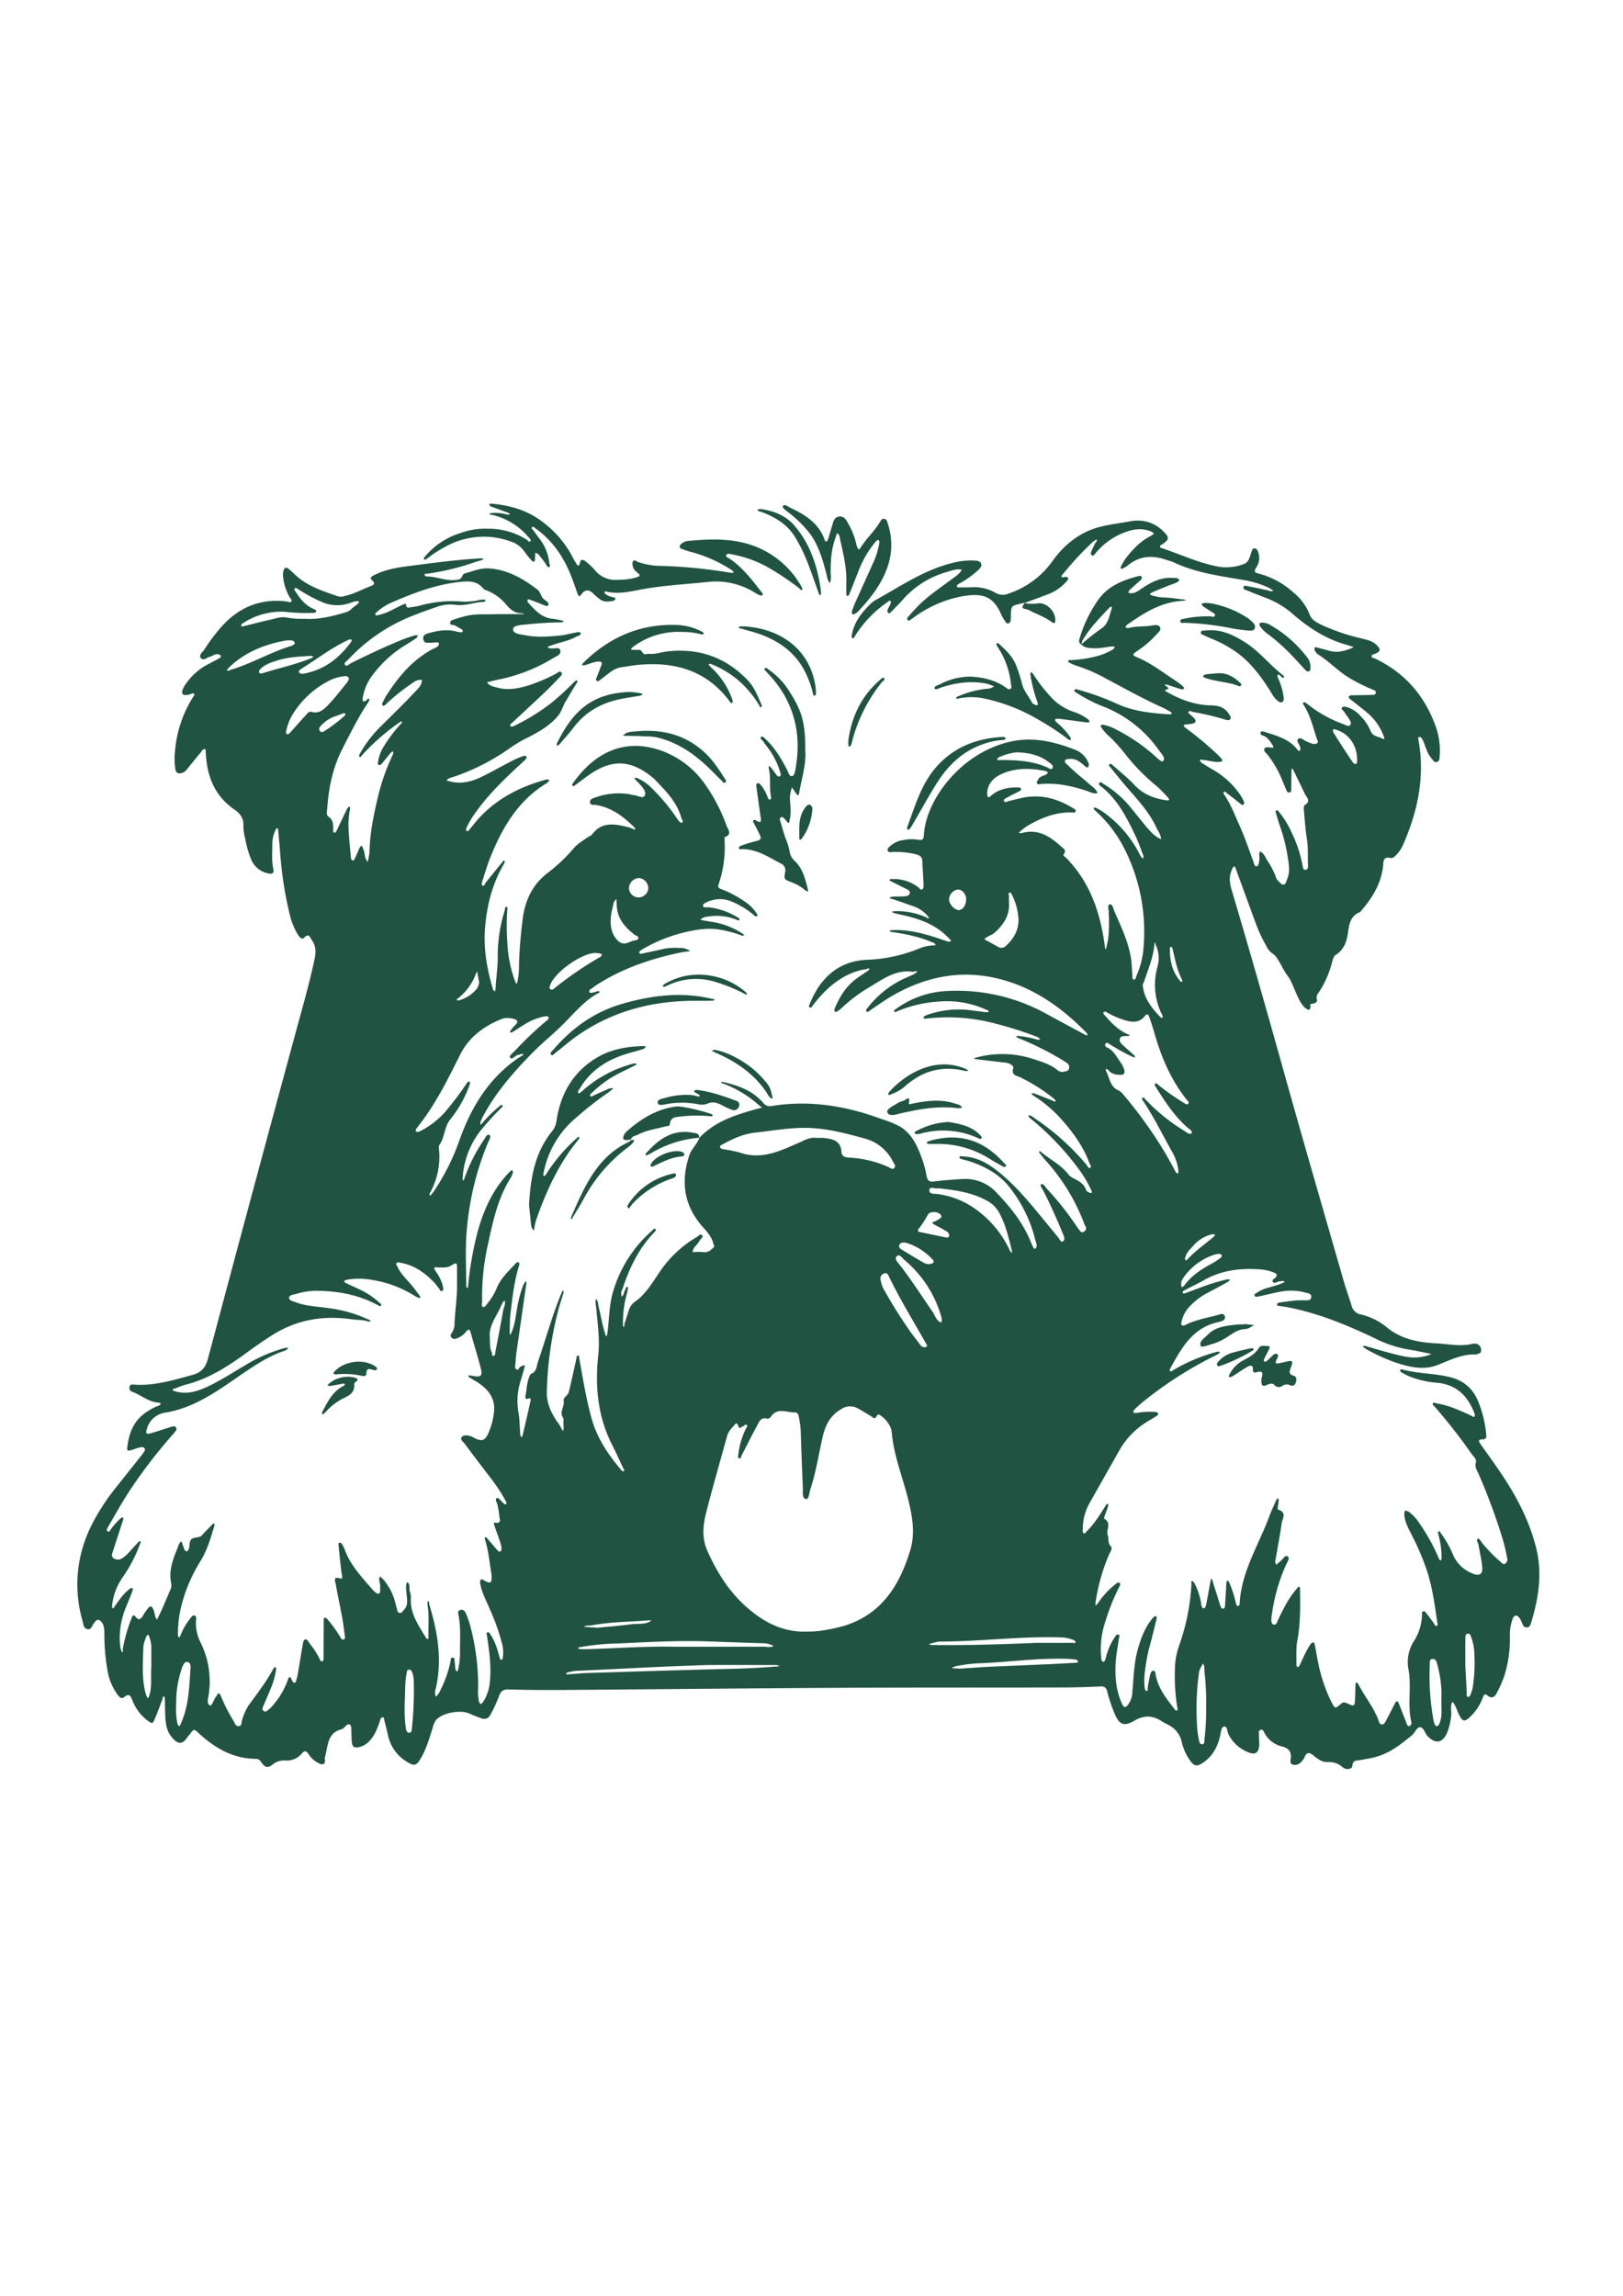 <svg id="a6c84ac2-6651-4bf0-baef-61efa483dcb5" data-name="Layer 1" xmlns="http://www.w3.org/2000/svg" viewBox="0 0 595.276 841.89" style="fill: #215342;"><path d="M256.436,417.334c5.906-6.331,13.822-8.632,21.775-10.855.459-.128.931-.206,1.4-.307a8.871,8.871,0,0,1-1.138-.776,41.057,41.057,0,0,0-13.091-7.988c-.294-.118-.853-.1-.868-.664a7.935,7.935,0,0,1,1.039.111c5.43,1.282,10.573,3.16,14.35,7.534a3.073,3.073,0,0,0,3.113,1.2c13.934-2.278,27.341-.064,40.419,4.811a37.649,37.649,0,0,1,6.589,2.679c4.687,2.822,6.554,7.44,8.267,12.183a36.6,36.6,0,0,1,1.543,5.869c.308,1.7.822,2.366,2.784,2.114,3.427-.442,6.892-.669,10.353-.886a15.6,15.6,0,0,1,12.792,5.259c4.958,5.174,9.376,10.762,12.175,17.471.443,1.063,1.237,3.132,1.635,2.874,1.225-.8.378-2.3.08-3.5a50.521,50.521,0,0,0-9.443-19.173c-3.595-4.56-8.68-7.43-14.221-9.311-1.012-.344-2.061-.582-3.1-.858-.485-.13-1.094-.4-.959-.858.14-.476.812-.215,1.269-.2,5.012.2,9.039,2.464,12.894,5.544,7.85,6.272,13.775,14.256,20.147,21.855.615.733,1.165,1.523,1.811,2.227.546.594,1.039,1.948,1.682,1.6,1.13-.61.5-1.935.118-2.859-2.193-5.3-4.515-10.548-7.129-15.66-.419-.82-1.442-2.2-.914-2.446,1-.468,1.56.989,2.226,1.685a105.137,105.137,0,0,1,10.3,12.884c.477.688.939,1.389,1.452,2.05.421.543.832,1.316,1.7.757a1.409,1.409,0,0,0,.564-2.129,11.336,11.336,0,0,1-.692-1.649,72.967,72.967,0,0,0-13.889-22.42c-.726-.792-1.36-1.667-2.038-2.5-.213-.263-.558-.527-.14-.848.07-.053.4.186.58.332,3.3,2.739,7.272,4.656,9.958,8.145a4.879,4.879,0,0,0,1.659,1.332c1.985,1.048,4.084,1.968,4.855,4.4.121.382.656.677,1.059.909.266.153.746.274.939.138.32-.226.063-.6-.083-.928a43.345,43.345,0,0,0-3.917-6.827,101.627,101.627,0,0,0-17.309-18.61c-.685-.6-1.593-1.038-1.885-2.021,1.042-.166,1.683.612,2.405,1.1a90.626,90.626,0,0,1,18.908,16.953c.411.49.8,1.56,1.384,1.182.638-.414-.119-1.286-.356-1.93-2.223-6.041-5.965-11.1-10.191-15.864a47.813,47.813,0,0,0-10.381-8.769,3.708,3.708,0,0,1-.646-.695,2.62,2.62,0,0,1,1.015-.062c2.341.89,4.666,1.823,6.99,2.757.3.121.6.506.883.142.078-.1-.213-.623-.448-.808a64.083,64.083,0,0,0-12.672-8.046c-1.255-.581-3.146-.675-2.413-3.218.286-1-1.381-1.944-2.817-2.095-3.564-.377-7.121-.82-10.679-1.243-.339-.041-.672-.132-1.007-.2a5.973,5.973,0,0,1,.942-.413,36.439,36.439,0,0,1,20.846.5c3.145,1.058,6.413,1.975,9,4.16a2.739,2.739,0,0,0,2.614.455c.733-.108,1.445-.307,1.6-1.17a1.808,1.808,0,0,0-.718-1.9c-.781-.547-1.593-1.053-2.414-1.541a113.747,113.747,0,0,0-15.359-7.6c-.315-.129-.889-.383-.871-.453.158-.594.711-.378,1.08-.338a32.615,32.615,0,0,1,6.305,1.248,1.474,1.474,0,0,0,1.377-.1,4.468,4.468,0,0,0-1.044-.813,138.531,138.531,0,0,0-17.377-5.4,67.509,67.509,0,0,0-23.132-1.362c-.449.051-1.124.169-1.239-.269-.13-.5.557-.66.951-.9a1.568,1.568,0,0,1,.328-.143,35.075,35.075,0,0,1,14.453-1.9c2.376.259,4.741.609,7.114.891.339.04.972-.009,1-.121.135-.61-.506-.625-.842-.773a34.525,34.525,0,0,0-17.092-3.032,47.3,47.3,0,0,0-15.6,3.6c-.334.15-.731.421-.955.164-.475-.545.226-.792.488-.981a34.255,34.255,0,0,1,18.629-6.624,67.952,67.952,0,0,1,36.858,8.52c4.6,2.529,9.253,4.98,13.87,7.489.328.179.631.406.925.139.076-.069-.13-.6-.325-.8-9.715-9.908-20.787-17.6-34.646-20.373-12.589-2.522-24.4.021-35.546,6.165-3.253,1.794-6.254,3.957-9.321,6.028-.332.225-.773.77-1.2.311-.406-.436.074-.873.341-1.227a36.28,36.28,0,0,1,11.352-9.74c1.762-.99,3.672-1.713,5.5-2.594a11.7,11.7,0,0,0,1.393-.927c-.543-.58-1.123.029-1.642-.045-6.2-.88-10.89,2.666-15.708,5.541a57.1,57.1,0,0,0-10.325,7.71,10.185,10.185,0,0,1-1.416,1.1c-.288.191-.779.486-.941.378a1.01,1.01,0,0,1-.207-1.28c1.677-4.015,3.846-7.706,7.321-10.446,1.5-1.18,3.129-2.187,4.69-3.287.285-.2.783-.607.74-.688-.307-.589-.725-.045-1.09,0-5.409.72-9.88,3.365-13.9,6.884a47.332,47.332,0,0,0-5.777,6.372c-.285.36-.587,1.2-1.258.7-.376-.282-.021-.879.159-1.32,3.831-9.43,10.469-15.589,20.878-16.066A55.032,55.032,0,0,0,336.692,348a14.913,14.913,0,0,1,5.55-1.3,5.155,5.155,0,0,0,.968-.188c-.236-.252-.425-.621-.716-.738-1.548-.625-3.1-1.256-4.69-1.755a66.393,66.393,0,0,0-10.514-2.206,6.325,6.325,0,0,1-.991-.307c.192-.574.706-.411,1.092-.428,5.334-.227,10.428,1.011,15.46,2.588,1.594.5,3.16,1.085,4.754,1.585.315.1.893.116,1.011-.058.34-.5-.252-.74-.523-1.033-4.046-4.39-9.255-6.653-14.9-8.089-1.734-.441-3.493-.788-5.23-1.216a3.532,3.532,0,0,1-.879-.519,5.661,5.661,0,0,1,.948-.195,26.557,26.557,0,0,1,11.537,2.175c.389.168.716.682,1.252.341-.289-.373-.562-.758-.869-1.116a11.809,11.809,0,0,0-5.089-3.244c-2.467-.907-4.968-1.726-7.452-2.589-.4-.141-.948-.046-1.105-.627a8.509,8.509,0,0,1,1.373-.286c1.433-.064,2.873-.019,4.3-.125.7-.052,1.512-.27,1.7-1.063.208-.857-.522-1.249-1.166-1.576-1.813-.918-3.638-1.812-5.453-2.725-.3-.152-.849-.411-.825-.516.133-.584.7-.412,1.1-.428a14.614,14.614,0,0,1,9.4,2.954c.453.33.8,1.09,1.374.894s.662-.988.637-1.57c-.126-2.986-.333-5.968-.462-8.953-.074-1.7-1.292-2.145-2.6-2.479a31.037,31.037,0,0,0-8.547-.758c-.544.014-1.266.23-1.537-.474-.253-.659.294-1.122.7-1.535a8.844,8.844,0,0,1,5.111-2.385,14.625,14.625,0,0,1,5.361-.116c1.608.335,2.012-.3,2.093-1.8.684-12.575,13.141-29.592,30.911-33.993,8.748-2.166,16.678-.27,24.623,2.816a8.611,8.611,0,0,1,4.89,4.982,1.485,1.485,0,0,1-.2,1.328c-.365.356-.843-.041-1.2-.358-1.717-1.531-3.476-2.972-6.016-2.569-.462.073-1.052.043-1.246.551-.183.476.155.895.509,1.226,1.135,1.063,2.25,2.15,3.421,3.172,1.712,1.5,3.492,2.914,5.192,4.423,1.044.927,2.332,1.664,2.778,3.13-1.509.391-2.761-.452-4.089-.882-5.494-1.78-11.064-2.988-16.891-2.428-.461.045-.985.21-1.226-.34-.223-.509.226-.884.425-1.3.589-1.242,1.9-1.345,2.939-1.874.289-.147.481-.486.718-.737a3.111,3.111,0,0,0-.872-.528c-5.371-1.094-10.757-1.275-15.866.936-3.043,1.317-5.465,3.514-5.6,7.25-.016.45.054,1.11.34,1.316.417.3.8-.225,1.16-.534,2.882-2.457,6.339-3.039,9.975-2.971a1.173,1.173,0,0,1,.9.406c.288.586-.269.826-.672,1.037-1.48.777-3,1.487-4.453,2.306-.473.266-1.312.587-1.055,1.254.292.757.993.185,1.516.059,1.74-.419,3.468-.891,5.218-1.259,6.7-1.4,12.8.247,18.5,3.76.457.282,1.288.581,1,1.272-.241.587-1.042.343-1.6.335-5.945-.083-11.2,2.065-16.2,5.013a19.122,19.122,0,0,0-2.262,1.744,8.03,8.03,0,0,0-.733.774,2.9,2.9,0,0,0,.955.06c5.968-1.739,10.413,1.14,14.516,4.868.723.658,2.153,1.346.994,2.9-.426.572.506.931.845,1.275,8.892,9.034,12.614,20.315,14.234,32.523.046.351.137.695.207,1.042.441-.3.306-.807.428-1.223.956-3.266.846-6.626.883-9.972.008-.717-.143-1.439-.094-2.15.075-1.105-.648-2.937.356-3.133,1.073-.209,1.332,1.7,1.789,2.741,2.545,5.783,5.3,11.488,6.123,17.881.231,1.791.2,3.578.409,5.356.064.545-.186,1.384.436,1.556.812.224.739-.693.975-1.186a30.991,30.991,0,0,0,2.728-11.419,67.066,67.066,0,0,0-7.093-35.38,47.419,47.419,0,0,0-9.3-12.637c-.6-.585-1.224-1.141-1.806-1.742-.12-.124-.1-.387-.138-.586.22-.03.492-.157.653-.073a25.379,25.379,0,0,1,2.793,1.587,42.71,42.71,0,0,1,12.786,14.335c.409.728.766,1.489,1.2,2.2.15.242.478.373.724.555a2.614,2.614,0,0,0,.067-1.031c-.987-2.555-1.887-5.157-3.066-7.623-3.152-6.593-6.474-13.091-12.421-17.744-.419-.328-1.174-.815-.611-1.4.45-.464,1.068.192,1.515.472a38.338,38.338,0,0,1,9.514,8.118c1.968,2.408,3.91,4.838,5.881,7.244.606.739,1.25,1.449,1.907,2.143a12,12,0,0,0,3.724,2.736c.03-1.611-1.011-2.817-1.629-4.169-2.675-5.858-7.064-10.469-11.207-15.261-1.956-2.261-3.821-4.6-5.7-6.929-.245-.305-.866-.706-.327-1.145.423-.345.892.1,1.224.4,2.676,2.391,5.517,4.632,7.952,7.25,3.219,3.461,7.24,4.906,11.7,5.6a3.906,3.906,0,0,0,1.038-.124,3.431,3.431,0,0,0-.461-.922c-1.414-1.46-2.771-3-4.315-4.307a72.408,72.408,0,0,1-11.28-11.5,58.23,58.23,0,0,0-6.541-7.132,18.26,18.26,0,0,1-2.328-2.714c-.49-.7-.013-1.157.721-1.033a16.948,16.948,0,0,1,4.992,1.9,66.521,66.521,0,0,1,13.6,9.249c1.045.934,2.794,2.787,3.326,2.172,1.052-1.216-.57-2.641-1.418-3.824A44.889,44.889,0,0,0,405.3,259.344a53.167,53.167,0,0,1-10.21-5.146c-.446-.305-1.274-.646-.975-1.194.272-.5,1.092-.144,1.665.016a92.861,92.861,0,0,1,13.784,5.016c6,2.763,12.368,3.477,18.825,3.874.449.028,1.258.008,1.3-.145.139-.538-.416-.759-.834-.984-.84-.452-1.66-.951-2.528-1.343-7.295-3.3-14.278-7.2-21.337-10.956a57.631,57.631,0,0,0-10.176-4.349,20.109,20.109,0,0,1-2.62-1.126.809.809,0,0,1-.44-.515c-.04-.525.439-.412.722-.42a44.711,44.711,0,0,0,10.585-1.67,21.364,21.364,0,0,0,5.218-2.322c.275-.162.425-.534.633-.81a3.2,3.2,0,0,0-.963-.216c-2.375.235-4.712.8-7.132.656-1.559-.094-3.089-.143-4.248-1.4a89.634,89.634,0,0,1,7.28-5.752c2.768-1.782,2.932-4.691,3.9-7.288.072-.195.085-.545-.032-.652-.338-.313-.648.032-.841.238-3.345,3.56-6.8,7.03-9.368,11.237a4.324,4.324,0,0,0-.848,2.314c-1.106-.607-.936-1.548-.625-2.5a48.415,48.415,0,0,1,7.1-14.4c3.589-4.742,8.8-6.8,14.332-8.218.459-.118,1.018-.209,1.262.273.233.463-.085.91-.458,1.244-1.334,1.2-2.685,2.38-4,3.6a2.988,2.988,0,0,0-.456.9,4.15,4.15,0,0,0,1.014.253c1.666-.009,2.866-1.035,4.163-1.9,3.325-2.219,6.823-3.989,11-3.743.358.021.719.009,1.076.038.6.048,1.319.106,1.4.805.032.26-.582.708-.984.891-.866.4-1.795.649-2.681,1q-3.159,1.27-6.3,2.6a3.54,3.54,0,0,0-.79.658,3.4,3.4,0,0,0,.842.457,19.128,19.128,0,0,0,3.858.718c2.528.018,5,.47,7.492.719a8.332,8.332,0,0,1,1.221.308,13.048,13.048,0,0,1-1.393.22c-7.771.417-14.033,4.348-20.137,8.642-.386.271-.9.658-.686,1.113.105.22.9.266,1.315.158,2.7-.7,5.491-.371,8.2-.853,1.1-.2,2.478-.408,3,.533.654,1.187-.691,2.039-1.4,2.9a36.847,36.847,0,0,1-7.094,6.007c-1.663,1.211-1.669,1.452.2,2.233,5.239,2.194,9.647,5.717,14.35,8.767a22.256,22.256,0,0,1,2.269,1.751c.253.215.609.688.529.847-.238.471-.791.4-1.222.27-1.6-.489-3.177-1.026-4.768-1.533-.319-.1-.655-.15-.984-.223-.078.576.472.657.763.921.384.349.812.679,0,.931-.727.226-1.128.367-.182.9,5.065,2.835,10.365,4.892,16.273,4.968,2.63.033,4.993.666,6.5,3.058.369.585,1.03,1.279.622,1.934-.421.674-1.311.408-1.987.2a100.194,100.194,0,0,0-11.491-2.73c-.658-.123-1.481-.727-1.917-.04-.237.374.613.908,1.056,1.3a11.021,11.021,0,0,1,1.042.982c.838.974.694,1.7-.62,2-.694.154-1.414.188-2.12.291-.351.052-.951.062-1,.221-.15.506.295.842.676,1.11a117.428,117.428,0,0,1,10.25,8.425c.983.871,1.917,1.8,2.826,2.749a2.7,2.7,0,0,1,.36.957,6.845,6.845,0,0,1-1.016.265c-2.063.221-4.014-.574-6.042-.685-.412-.022-1-.438-1.18.134-.074.237.459.782.824,1.021,1.3.849,2.613,1.672,3.967,2.423a30.531,30.531,0,0,1,9.953,9.154,15.118,15.118,0,0,1,1.353,2.5,1.153,1.153,0,0,1-.009.986c-.387.491-.831.16-1.208-.136-1.6-1.256-3.168-2.547-4.8-3.75-.4-.293-.8-1.086-1.445-.48-.118.111.234.834.481,1.2,2.225,3.29,3.605,6.992,5.228,10.578,2.021,4.463,3.577,9.1,5.275,13.688.249.674.386,1.745,1.076,1.677.912-.089.861-1.233,1.026-2.008.245-1.15-.217-2.367.315-3.494,1.384.673,1.895,2.068,2.6,3.265a29.25,29.25,0,0,1,3.163,6.017,3.062,3.062,0,0,0,.625,1.275c.674.66,1.462,1.681,2.2,1.674.843-.007,1.044-1.351,1.4-2.187.931-2.2.681-4.484.354-6.725a64.335,64.335,0,0,0-3.02-12.522c-.526-1.461-.935-2.964-1.389-4.451-.138-.452-.432-1.063-.009-1.333s.815.281,1.1.622a32.613,32.613,0,0,1,4.638,7.646,46.868,46.868,0,0,1,3.923,11.876c.112.722.165,1.636,1.036,1.626s1.01-.923.976-1.644c-.153-3.218.125-6.436-.409-9.662-.564-3.407-.774-6.874-1.084-10.32-.063-.693-.137-1.813.233-2.049,2.559-1.632.737-2.768-.036-4.451-1.294-2.818-2.724-5.57-4.025-8.383-.133-.287-.464-.484-.7-.722-.016.341-.042.682-.047,1.024-.033,2.154-.034,4.309-.114,6.461-.019.517.149,1.307-.716,1.385-.759.068-.925-.606-1.154-1.143-.514-1.208-1.017-2.421-1.529-3.629a37.539,37.539,0,0,0-5.4-9.255c-.5-.609-1.468-1.206-.979-2.091.343-.62,1.3-.5,2.008-.386,1.726.27,1.385-.226.656-1.324-.91-1.372-1.759-2.649-3.473-3.116-.333-.091-.845-.664-.624-1.137s.88-.344,1.277-.214c4.3,1.413,8.776,2.475,11.9,6.172.316.374.629,1.133,1.291.749.2-.114.1-.89,0-1.332-.226-1-1.488-2.167-.766-2.862,1.023-.983,2.1.487,3.169.855.676.232,1.31.615,2,.777a2.578,2.578,0,0,0,1.719-.015c.824-.508.185-1.286-.021-1.9-1.362-4.072-2.277-8.317-4.63-12.009-.236-.37-.676-.9-.14-1.232.215-.133.854.247,1.2.521a46.58,46.58,0,0,0,13.392,7.519c.808.289,1.871,1.176,2.573.167.457-.656-.242-1.595-.658-2.305-.48-.82-1.155-1.527-1.611-2.358-.3-.55-1.377-.945-.823-1.633.416-.516,1.377-.266,2.051-.049a10.87,10.87,0,0,1,4.7,3.178,16.181,16.181,0,0,1,3.63,5.3c.795,2.286,2.985,2.159,4.563,3.04.818.457.507-.49.395-.789a20.705,20.705,0,0,0-6.087-8.733c-2.012-1.693-4.111-3.283-6.167-4.925-.364-.291-.852-.615-.524-1.137.142-.227.622-.328.952-.337,2.273-.066,4.549-.06,6.82-.15.781-.031,1.938.21,2.09-.845.1-.691-.91-.988-1.557-1.25a65.3,65.3,0,0,1-7.69-3.837c-4.4-2.494-7.782-6.331-12.062-8.976a3.806,3.806,0,0,1-1.106-1.387,1.255,1.255,0,0,1-.037-.981c.194-.454.619-.173.934-.092,1.5.386,3.007.766,4.5,1.2,2.816.818,5.435.072,8.026-.949.219-.086.6-.2.6-.31.006-.446-.432-.291-.687-.385-.446-.165-.887-.348-1.345-.471-7.925-2.122-14.544-6.5-20.613-11.856a32.957,32.957,0,0,0-9.9-5.66c-1.88-.747-3.8-1.408-5.632-2.256-.779-.361-2.271-.43-2-1.584.167-.7,1.5-.236,2.28-.087q3.337.635,6.649,1.4c.679.157,1.313.562,2,.061-.6-.37-1.171-.791-1.8-1.1a37.148,37.148,0,0,0-10.267-2.957c-8.332-1.433-16.737-2.6-24.487-6.317a24.367,24.367,0,0,0-2.374-.79c-5.165-1.837-10.053-1.732-14.469,1.976a10.506,10.506,0,0,1-1.846,1.1c-.165.089-.5.139-.579.049a.692.692,0,0,1-.131-.625,21.218,21.218,0,0,1,1.792-3.089c2.515-3.214,5.241-6.218,8.95-8.134a14.671,14.671,0,0,0,1.463-.984,3.609,3.609,0,0,0-1.765-1.034c-3.118-1.1-6.139-.527-9.095.595a25.44,25.44,0,0,0-10.639,7.682c-.351.422-.7,1.115-1.378.645-.414-.287-.288-.915-.114-1.344.4-.993.905-1.946,1.342-2.926.22-.49.982-.8.537-1.522a16.133,16.133,0,0,0-1.436,1.017,115.057,115.057,0,0,0-10.74,11.563c-.287.334-.8.883-.7,1.064.255.481.839.186,1.3.143,1.443-.137,1.455.648.759,1.454a16.73,16.73,0,0,1-6.635,4.757c-2.978,1.157-5.982,2.25-8.975,3.37l.12-.093c-.587.112-1.184.19-1.761.341-3.224.844-3.22.85-3.305,4.189-.015.6-.033,1.2-.088,1.793a1.277,1.277,0,0,1-.7,1.168c-.744.306-1.069-.33-1.372-.789a16.826,16.826,0,0,1-1.419-2.486c-2.913-6.69-6.841-7.938-14.388-6.6a43.832,43.832,0,0,0-17.3,7.469c-.393.272-.762.583-1.172.826-.463.275-.979,1.025-1.487.332-.393-.535.252-1.089.6-1.518.675-.837,1.44-1.6,2.162-2.4,3.889-4.3,8.718-7.448,13.31-10.886,1.416-1.059,2.961-1.969,3.873-3.571-1.912-.451-3.666.28-5.426.793a33.535,33.535,0,0,0-16.42,10.377c-.7.815-1.463,1.584-2.232,2.338-.932.913-2.415,2.789-2.814,2.425-1.132-1.028.382-2.272.718-3.464.088-.314.189-.832.032-.97-.469-.413-.8.116-1.149.363A42.071,42.071,0,0,0,313.662,233.1c-.234.38-.45,1.075-.936.933-.451-.132-.363-.823-.282-1.274.842-4.7,3.646-8.209,6.95-11.406a8.3,8.3,0,0,1,1.717-1.29c9.029-5,17.621-10.918,27.8-13.528a26.753,26.753,0,0,1,8.873-.948c.784.065,1.74.176,2.071,1.131s-.316,1.574-.907,2.178a34.292,34.292,0,0,1-7.276,5.2c-.4.24-.848.583-.682,1.109.049.153.631.189.969.19,1.436,0,2.875.018,4.309-.047a15.848,15.848,0,0,1,8.938,2.078,5.118,5.118,0,0,0,4.725.233,32.155,32.155,0,0,0,16.1-11.927c4.49-6.248,10.4-10.9,18.1-12.7,3.563-.834,7.219-1.275,10.825-1.929a13.134,13.134,0,0,1,12.061,4.1c1.914,1.956,1.756,2.644-.538,4.273-.374.265-.9.344-.984.917-.082.539.358.515.661.617,7.091,2.37,13.875,5.637,21.355,6.888a18.241,18.241,0,0,0,8.4-.956c2.246-.656,2.433-2.748,3.077-4.492.254-.689.323-1.432,1.314-1.329.742.076.892.711,1.123,1.245a6.066,6.066,0,0,1-.729,5.816c-.92,1.456-.372,1.832.868,2.132a30.288,30.288,0,0,1,13.049,7.156,18.859,18.859,0,0,1,5.652,7.71c.764,2.163,2.589,3.044,4.4,3.945a75.4,75.4,0,0,0,14.859,5.032c1.824.475,3.747.836,5.209,2.215,1.868,1.76,1.708,2.585-.7,3.5-.442.169-1.02.233-.962.84.055.572.686.514,1.084.7,11.2,5.271,18.6,13.907,22.627,25.536a26.561,26.561,0,0,1,1.261,10.243c-.045.849-.028,1.844-.906,2.192-1.171.464-1.566-.778-2.192-1.385a10.652,10.652,0,0,1-1.859-3.442c-.449-.966-.691-2.032-1.169-2.981-.3-.6-.7-1.531-1.49-1.272-.471.155-.162,1.065-.06,1.656,2.268,13.172-.438,25.605-5.67,37.645a12.49,12.49,0,0,1-2.3,3.608c-.67.714-1.476,1.641-2.369,1.424-2.826-.689-2.592,1.458-2.748,2.919-.692,6.475-3.914,11.665-8.038,16.435-.157.181-.3.428-.5.51-3.347,1.358-3.894,4.253-4.311,7.383-.431,3.235-1.4,6.281-4.427,8.228-1.042.669-1.219,2-1.543,3.139a36.243,36.243,0,0,1-4.789,10.729,2.611,2.611,0,0,0-.681,2.492c.4,1.556-1.607,1.525-2.725,1.867-.525.161-1.551.124-1.677-.142-.288-.608.506-.854.95-1.132.9-.566,1.917,3.939,0,3.074-3.4-1.532-5.026-9.7-7.342-12.38a28.4,28.4,0,0,1-2.365-4c-.979-1.612-1.734-3.342-3.533-4.39a6.811,6.811,0,0,1-1.887-2.563,51.809,51.809,0,0,1-3.777-8.084c-2.487-6.687-4.911-13.4-7.366-20.1-.111-.3-.262-.814-.433-.831-.571-.056-.7.48-.908.915-1.164,2.455-1.049,4.731-.242,7.446,6.754,22.709,13.225,45.5,19.608,68.321,7.023,25.107,14.312,50.139,21.515,75.2.888,3.088,2.007,6.109,2.93,9.189a4.274,4.274,0,0,0,3.408,3.163,23.336,23.336,0,0,1,9.259,4.514c5.324,4.542,11.742,5.716,18.319,6.072,4.493.242,9.023,1.288,13.555.137a2.9,2.9,0,0,1,1.735.224,2.269,2.269,0,0,1,1.19,2.408c-.023.957-.89.973-1.523,1.229a.864.864,0,0,1-.346.088c-5.082-.227-9.468,2.057-14,3.837-5.244,2.06-10.372.77-15.4-.855a65.236,65.236,0,0,1-11.047-5.068,8.414,8.414,0,0,1-1.123-.877,1.581,1.581,0,0,1,1.359-.058c2.519.723,5.023,1.5,7.556,2.172,2.414.641,4.835,1.309,7.294,1.721a16.651,16.651,0,0,0,8.139-.668q.456-.153.911-.31c-.341-.1-.677-.215-1.023-.284-2.338-.466-4.663-1.024-7.021-1.358a44.067,44.067,0,0,1-12.837-4.232c-10.23-4.886-20.693-9.18-31.9-11.348-.936-.181-1.891-.265-2.825-.453-.385-.078-1.09.151-1.022-.579.051-.544.618-.656,1.1-.719,1.895-.251,3.788-.531,5.69-.719,1.069-.106,2.153-.041,3.23-.075,1.038-.033,2.414.262,2.523-1.248.087-1.2-1.136-1.3-2.05-1.549a20.461,20.461,0,0,0-9.243-.368c-2.69.5-5.34,1.206-8.02,1.764-.5.1-1.275.348-1.5-.36-.15-.474.47-.784.87-1.022a13.9,13.9,0,0,1,3.552-1.664c1.611-.423,3.206-.915,4.789-1.437a17.383,17.383,0,0,0,1.926-.9c-.625-.442-1.31-.191-1.972-.16-.813.039-1.789.983-2.344.294-.719-.893.632-1.258,1.045-1.864.618-.906.082-1.293-.629-1.6a16.04,16.04,0,0,0-5.2-1.217c-7.164-.527-14.069.278-20.463,3.888-2.384,1.347-4.869,2.516-7.293,3.794-.383.2-.885.523-.506,1.054.1.144.66.059.962-.051,2.919-1.062,5.808-2.21,8.746-3.214,2.032-.694,4.122-1.226,6.2-1.773a4.785,4.785,0,0,1,1.395.056,5.4,5.4,0,0,1-.974.9q-3.925,2.166-7.891,4.264a24.4,24.4,0,0,0-6.422,5.121,11.715,11.715,0,0,0-2.536,5.08c-.126.452-.3.976.143,1.335s.895.083,1.312-.122c3.577-1.761,7.466-2.5,11.289-3.454,1.081-.27,2.639-1.155,3.108.321.44,1.386-1.186,1.876-2.332,2.117-9.3,1.954-13.438,9.3-17.513,16.714-.212.386-.638.9-.159,1.264.436.335.826-.182,1.208-.416a62.536,62.536,0,0,1,15.491-6.533c.488-.141,1.084-.393,1.552.148a8.527,8.527,0,0,1-1.145.818,142.036,142.036,0,0,0-25.209,15.749,55.361,55.361,0,0,0-5.159,4.444c-.21.213-.211.632-.309.956a2.711,2.711,0,0,0,.967.23,27.883,27.883,0,0,1,7.145-.4c.329.033.805.153.928.385.283.531-.193.885-.581,1.134-1.106.708-2.255,1.349-3.364,2.054a28.929,28.929,0,0,0-9.976,10.118q-5.484,9.677-10.947,19.364a19.523,19.523,0,0,0-2.7,9.922c0,.553-.239,1.3.45,1.527.484.16.733-.5,1.065-.818,2.775-2.7,4.743-5.99,6.8-9.218.2-.309.36-.959.945-.652.134.07.086.667-.017.975-.342,1.018-.768,2.008-1.119,3.024-.152.442-.385,1.27-.271,1.33,2.875,1.5.57,4.118,1.324,6.082.483,1.259-.162,2.754,1.081,4,.813.813-.147,1.977-.562,2.919a71.1,71.1,0,0,0-4.988,17.5,8.177,8.177,0,0,0,.014,1.407,9.166,9.166,0,0,0,.89-1.017,31.085,31.085,0,0,1,6.592-7.047c.368-.3.815-.631,1.259-.33.5.339.239.877.026,1.286a75.875,75.875,0,0,0-5.1,12.587,32.027,32.027,0,0,0-1.75,11.98c.054.714.081,1.431.176,2.14a1.216,1.216,0,0,0,.855,1.012c.1.031.459-.507.572-.827.236-.671.337-1.391.583-2.057a22.5,22.5,0,0,1,2.878-6.133c.345-.45.642-1.223,1.306-1.024.8.243.306.983.236,1.5-.383,2.84-.966,5.664-1.15,8.516-.334,5.162.05,10.279,2.163,15.1.832,1.9,1.443,1.9,2.631.207a8.658,8.658,0,0,0,1.316-4.4c.478-5.227.547-10.5,2.011-15.613,1.194-4.168,2.669-8.175,5.592-11.493.323-.367.68-.752,1.153-.446.171.112.16.662.083.975-.857,3.473-1.668,6.961-2.644,10.4a71.505,71.505,0,0,0-1.758,10.224,23.568,23.568,0,0,0,.048,4.3c.031.578.217,1.466.809,1.4.5-.055.261-.992.363-1.536.284-1.525.527-3.061.914-4.559.131-.51.375-1.265,1.043-1.3.791-.038.794.719.889,1.292.821,4.923,3.78,8.7,6.723,12.474.273.351.554.979,1.058.785.52-.2.229-.825.158-1.241a72.587,72.587,0,0,1-.861-13.579,27.154,27.154,0,0,1,1.494-8.791,79.618,79.618,0,0,0,4.589-22.756c.019-.348-.4-1.038.391-1.045.23,0,.518.456.69.755a23.779,23.779,0,0,1,2.519,7.8c.1.56.242,1.409.859,1.408.585,0,.821-.829.933-1.394.535-2.693,1.007-5.4,1.508-8.1.085-.463.205-.919.309-1.378.512.23.492.758.627,1.178.911,2.845,1.8,5.7,2.7,8.546.18.568.368,1.322,1.045,1.281.716-.043.7-.854.743-1.4.182-2.5.307-5.013.466-7.519a5.061,5.061,0,0,1,.192-1.335c.748-.019.869.68,1.093,1.2a40.037,40.037,0,0,1,2.252,7.172c.1.455.294,1.008.9.857.213-.052.439-.538.453-.836.569-11.6,6.864-21.263,10.763-31.733.751-2.016,1.654-3.976,2.53-5.943.167-.376.317-.919.88-.873a2.269,2.269,0,0,1,.119,1c-.064.712-.222,1.416-.294,2.128-.034.329-.033.934.079.966,3.391.952,1.555,3.355,1.31,5.124-.606,4.37-1.467,8.706-2.192,13.06a2.557,2.557,0,0,0,.165,2.034q.675-.553,1.348-1.109a3.537,3.537,0,0,1,.262-.245c.924-.6,1.635-2.447,2.673-1.679.887.656-.273,2.211-.732,3.243a65.628,65.628,0,0,0-5.017,17.512,15.371,15.371,0,0,0-.261,1.769c-.024.947-.166,2.21.928,2.46.94.214,1.163-1.022,1.507-1.738,1.915-4,3.866-7.967,6.8-11.348.3-.349.565-.945,1.067-.762.2.073.205.824.212,1.267.1,6.221.127,12.419-1.025,18.593-.5,2.673-.264,5.486-.32,8.237-.009.437.1,1.169.347,1.259.528.194.761-.432.959-.838.734-1.5,1.4-3.039,2.151-4.534a26.181,26.181,0,0,1,1.615-2.787c.247-.371.7-.833,1.067-.838.479,0,.584.652.669,1.087.389,1.992.685,4,1.113,5.986a56.946,56.946,0,0,0,5,14.9c1.236,2.33,1.251,2.44,3.372.586,1.11-.971,1.888-.408,2.889.049,1.911.873,2.211.668,2.321-1.431.094-1.792.1-3.589.161-5.383.013-.353.045-.966.193-1.007.574-.157.788.419.989.8,2.341,4.437,5.6,8.362,7.33,13.14.205.566.4,1.253,1.04,1.353.832.129,1.254-.591,1.583-1.214,1.118-2.112,2.194-4.246,3.274-6.378.22-.433.461-.927.981-.85.227.034.433.538.562.863.925,2.333,1.824,4.677,2.739,7.015.207.528.358,1.3,1.063,1.161a1.172,1.172,0,0,0,.739-1.471c-1.51-6.357.137-12.871-1.042-19.274a14.245,14.245,0,0,1,1.777-10.053,19.04,19.04,0,0,0,3.2-10.113c0-.41-.176-1.022.452-1.162.545-.122.851.343,1.138.716q1.313,1.705,2.595,3.435c.345.47.569,1.355,1.148,1.205s.292-1.008.217-1.524c-.93-6.371-1.775-12.746-3.817-18.912a94.546,94.546,0,0,0-5.8-13.456c-1.142-2.223-2.3-4.476-2.457-7.047a5.512,5.512,0,0,1,.269-1.374,4.9,4.9,0,0,1,1.324.4,14.634,14.634,0,0,1,3.482,3.582,73.965,73.965,0,0,1,7.548,13.41c.168.358.312.96.887.831.131-.03.176-.649.182-1a33.034,33.034,0,0,0-1.192-8.5c-.082-.332-.17-.909-.017-1.01.572-.377.694.316.919.591a35.269,35.269,0,0,1,4.555,8.105,12.9,12.9,0,0,0,7.149,6.7c2.454,1.042,3.761.218,3.487-2.446-.281-2.726-.907-5.417-1.381-8.123-.133-.763-1-1.669-.2-2.216.395-.269,1.023.828,1.433,1.4a47.633,47.633,0,0,0,6.742,6.941c.509.471,1.031,1.239,1.792.855a1.888,1.888,0,0,0,.723-2.234,66.884,66.884,0,0,0-1.551-6.623,220.06,220.06,0,0,0-8.925-24.161c-.579-1.287-1.44-2.409-.983-4.037.4-1.439-.946-2.382-1.662-3.4a202.153,202.153,0,0,0-13.247-16.944c-.389-.444-1.115-.987-.857-1.429.307-.525,1.079-.03,1.652.065,4.409.735,8.409,2.607,12.428,4.433.387.176.834.741,1.2.332.213-.238.087-.919-.072-1.328-2.5-6.415-6.778-10.563-14-11.076a34.515,34.515,0,0,1-9.391-2.142,27.727,27.727,0,0,1-3.509-1.752.733.733,0,0,1-.294-.62c.081-.417.479-.428.8-.34,5.545,1.515,11.341,1.413,16.932,2.679,5.012,1.134,8.617,3.826,10.695,8.589a41.353,41.353,0,0,1,3.089,12.085c.114,1.025.4,2.3-1.345,2.289-1.788-.012-1.3.844-.672,1.744,2.805,4.015,5.712,7.963,8.4,12.052,5.271,8.008,9.57,16.459,11.941,25.849s.981,18.472-1.782,27.488c-.226.735-.4,1.694-1.475,1.811-1.28.14-1.537-.878-1.938-1.732a10.926,10.926,0,0,0-.786-1.594c-.959-1.385-2.01-1.337-2.6.192a17.324,17.324,0,0,0-1.017,6.325,44.779,44.779,0,0,1-2.111,14.827,45.327,45.327,0,0,1-2.432,5.55c-.777,1.535-1.669,3.02-3.756,1.338-1.114-.9-1.384.261-1.682,1a18.609,18.609,0,0,1-4.509,6.815c-2.2,2.056-2.817,1.9-4.157-.729-.8-1.573-1.192-3.356-2.412-4.714-.935,1.6-.243,3.361-.475,5.036a23.024,23.024,0,0,1-1.45,6.25c-1.719,3.892-4.2,4.31-7.16,1.357-1.069-1.066-1.369-3.251-2.82-3.3-1.2-.038-1.8,1.98-2.923,2.91-4.162,3.449-8.381,6.751-13.754,8.1-1.731.434-3.5.715-5.263,1.021-1.341.233-2.783-.057-2.874,2.2-.048,1.16-2.361,1.548-3.635.37a7.364,7.364,0,0,0-5.544-1.815c-2,.007-3.576-1.2-5.074-2.432-1.29-1.057-2.433-1.487-3.261.567a5.089,5.089,0,0,1-1.748,2.235,2.8,2.8,0,0,1-2.705.493c-1.055-.4-.716-1.422-.617-2.183.322-2.474-.775-3.762-3.121-4.4a9.874,9.874,0,0,1-6.6-5.1c-.245-.484-.507-1.209-1.266-1.035-1,.231-.661,1.12-.672,1.762-.019,1.2.113,2.393.093,3.588-.05,2.982-1.4,4.06-4.077,2.867a13.661,13.661,0,0,1-7.24-6.635c-.463-1-.377-2.845-1.486-2.782s-1.217,1.89-1.447,2.994c-.833,4.006-2.533,7.451-5.885,9.93-2.76,2.041-3.8,1.807-5.695-1.126a19.3,19.3,0,0,1-2.62-6.237,9.051,9.051,0,0,0-4.926-6.176c-.834-.463-1.707-.864-2.5-1.38-3.3-2.136-6.415-2.2-9.958-.124-3.812,2.234-5.509,1.459-7.214-2.619a60.188,60.188,0,0,1-2.725-8.108,2.063,2.063,0,0,0-2.474-1.836c-4.426.161-8.854.35-13.281.36-27.893.064-55.787-.006-83.68.14-33.758.177-67.515.542-101.273.785q-9.336.068-18.673-.2c-1.98-.056-3.022.472-3.671,2.454a51.11,51.11,0,0,1-2.985,6.5c-.783,1.587-1.873,2.275-3.776,1.541-1.33-.512-2.674-.985-3.964-1.6-3.3-1.561-9.956-.381-12.346,2.275a7.56,7.56,0,0,0-1.264,2.917c-1.181,3.745-2.269,7.538-4.242,10.977-1.718,2.993-2.493,3.2-5.355,1.383a14.968,14.968,0,0,1-6.8-9.706c-.417-1.851-.879-3.692-1.362-5.527-.1-.386-.013-1.058-.673-1-.521.048-.69.552-.852,1.03a27.013,27.013,0,0,1-2.138,5.288c-1.325,2.223-3,4.056-5.64,4.621-1.793.385-2.376-.094-2.614-1.932-.108-.827-.045-1.676-.118-2.509-.115-1.308.177-3.283-.529-3.763-1.14-.776-1.88,1.337-3.114,1.654-5.419,1.393-4.89,6.342-6.089,10.244-.132.428.083.952.047,1.424-.09,1.158-.815,1.362-1.767,1.031a9.114,9.114,0,0,1-4.311-3.657c-.9-1.275-1.546-1.212-2.459-.134a7.187,7.187,0,0,1-6.061,2.551,6.573,6.573,0,0,0-4.606,1.449c-1.874,1.455-2.785,1.194-4.29-.966a2.2,2.2,0,0,0-2.02-1.1c-8.263-.088-14.844-3.927-20.722-9.32-1.845-1.693-1.839-1.694-3.279.194-.29.38-.648.713-.907,1.111-1.854,2.851-3.614,2.966-6.12-.344-1.931-2.552-2.01-5.8-2.122-8.913-.055-1.553-.03-3.11-.077-4.664a2.164,2.164,0,0,0-.265-.973c-.623.038-.465.625-.614,1.018-.886,2.334-1.748,4.677-2.7,6.986-.886,2.154-1.071,2.18-2.964.729a16.987,16.987,0,0,1-5.3-7.089c-.592-1.4-1.015-3.09-3.117-1.358-.96.792-1.785-.062-2.372-.867a20.745,20.745,0,0,1-3.571-8.117,77.765,77.765,0,0,1-1.3-13.9c-.036-1.53.1-3.112-.91-4.488-.81-1.1-1.573-1.441-2.535-.229-.148.186-.276.389-.424.576-.7.876-.934,2.518-2.519,2.048-1.319-.392-1.309-1.892-1.616-2.976a47.974,47.974,0,0,1,3.168-34.809,77.646,77.646,0,0,1,9.34-14.41c3.034-3.851,6.1-7.68,9.143-11.521.223-.28.428-.575.633-.87.341-.489.841-1.056.5-1.611-.436-.7-1.285-.5-1.956-.361-.811.171-1.586.511-2.382.762-2.052.645-2.214.612-1.967-1.315.681-5.3,2.678-9.9,7.5-12.787a17.342,17.342,0,0,1,4.142-2.072c.264-.074.427-.508.637-.776a3.828,3.828,0,0,0-.9-.284c-3.627-.2-6.289-2.734-9.509-3.92a1.525,1.525,0,0,1-1.088-1.982c.3-.939,1.14-.735,1.8-.69,7.294.5,14.119-1.641,21.034-3.491,3.375-.9,5-2.625,5.915-6.047q15.991-60.03,32.276-119.983c2.392-8.842,4.952-17.636,6.839-26.608.512-2.432.512-4.731-1-6.859-.743-1.049-1.046-2.755-2.876-.88-.852.873-1.742-.321-2.224-1.107a24.782,24.782,0,0,1-2.9-6.9,137.98,137.98,0,0,1-3.649-23.278c-.211-2.74-.478-5.477-.728-8.214-.021-.233-.065-.63-.174-.658-.382-.1-.593.223-.727.53a12.187,12.187,0,0,0-1.244,5.156c.063,3.1-.332,6.228.391,9.3.32,1.358-.373,1.827-1.536,1.626a8.48,8.48,0,0,1-6.533-5.014,35.627,35.627,0,0,1-2.281-7.881,18.345,18.345,0,0,1-.641-4.6c.15-2.757-1.181-4.531-3.264-5.957-7.1-4.862-9.994-11.9-10.484-20.192-.042-.7-.073-1.972-.238-1.993-.958-.126-1.32.839-1.835,1.447-1.619,1.915-3.179,3.88-4.766,5.822a3.889,3.889,0,0,1-1.963,1.5c-1.2.312-2.147.1-2.392-1.333a25.156,25.156,0,0,1-.127-6.8,43.559,43.559,0,0,1,6.478-19.513c.253-.4.735-1.007.609-1.214-.391-.645-1-.2-1.539-.02a6.788,6.788,0,0,1-1.4.278c-1.325.145-1.787-.565-1.437-1.724a8.476,8.476,0,0,1,1.144-2.2,22.324,22.324,0,0,1,8.2-7.336c1.37-.728,2.757-1.424,4.117-2.171.275-.151.678-.5.647-.7a1.125,1.125,0,0,0-1.052-.823c-1.154-.187-2,.666-3.026.922-1.086.272-2.321,1.594-3.232.521-.972-1.145.565-2.124,1.15-3.042a68.5,68.5,0,0,1,5.983-8.048c6.5-7.518,14.581-10.95,24.536-9.683.519.066,1.16.631,1.538-.145.246-.507-.314-.844-.548-1.233a18.708,18.708,0,0,1-2.5-7.4,5.594,5.594,0,0,1,.215-2.819c.353-.915.953-1.01,1.648-.476a23.48,23.48,0,0,1,2.147,1.9c4.5,4.432,10.325,6.269,16.077,8.263a4.262,4.262,0,0,0,2.433-.115c3.418-.725,6.444-2.443,9.658-3.679,1.134-.436,1.654-.985.491-2-.937-.817-.561-1.31.4-1.823,3.979-2.123,8.348-2.874,12.712-3.443,8.528-1.112,17.058-2.259,25.65-2.807.477-.031.956-.073,1.432-.059a2.3,2.3,0,0,1,.635.211,2.373,2.373,0,0,1-.566.391c-1.134.368-2.288.674-3.416,1.058a91.167,91.167,0,0,1-16.671,3.979c-.365.052-1.007-.215-1,.469,0,.187.535.531.826.532,3.876.011,7.491,2,11.579,1.131,1.68-.355,1.117-1.928,2.447-2.277,2.879-.757,5.627-2,8.708-1.806,6.884.426,12.5,3.711,17.819,7.748,1.206.916,1.23,2.538,2.353,3.529.715.63,2.222,1.252,1.577,2.322-.305.507-1.934-.285-2.919-.691-1.211-.5-2.444-.947-3.673-1.4-.33-.122-.778-.271-.953.1a1.062,1.062,0,0,0,.214.928c2.514,2.722,4.933,5.592,9.028,5.94a23.9,23.9,0,0,1,2.823.523c.448.094.975.05,1.233.569a8.161,8.161,0,0,1-1.4.244c-4.194.009-8.367.349-12.536.76-1.774.175-4.58.3-4.656,1.667-.1,1.793,2.651,1.9,4.294,2.24,4.254.877,8.574.543,12.86.146,1.774-.164,3.516-.668,5.277-.987.813-.147,2.136-.562,2.338.048.287.868-1.006,1.021-1.7,1.409-2.851,1.594-6.108,2.01-9.1,3.185-.424.166-1.17.165-1.132.668.033.436.747.311,1.184.373,1.134.161,2.894-.559,3.265.624.528,1.687-1.428,2.249-2.552,2.944a61.927,61.927,0,0,1-20.221,7.9c-1.367.282-2.716.652-4.074.982.955,1.447,2.566,1.6,4.031,2,3.6.97,7.125.3,10.6-.683a62.538,62.538,0,0,0,10.56-4.425c.647-.32,1.538-1.364,2.153-.428.441.671-.508,1.475-1.076,2.061-1.747,1.806-3.483,3.628-5.306,5.355-3.91,3.7-7.876,7.348-11.808,11.027-.307.287-.893.614-.585,1.067.288.423.926.211,1.338.021a75.4,75.4,0,0,0,13.692-8.439A99.414,99.414,0,0,0,210.652,250c.248-.235.76-.59.868-.509.528.392.131.83-.117,1.211-1.371,2.1-2.578,4.305-3.89,6.44-1.051,1.709-1.481,3.745-2.87,5.4-3.1,3.688-7.167,5.939-11.33,8.047a48.224,48.224,0,0,0-6.446,3.861,80.451,80.451,0,0,1-18.989,9.906c-1,.376-2.047.645-3.041,1.041-.388.155-.94.332-.884.89.011.108.648.136.988.228,4.174,1.124,8.08.137,11.795-1.7,3.962-1.953,7.814-4.128,11.743-6.151a29.27,29.27,0,0,1,3.634-1.474,1.113,1.113,0,0,1,.971.239c.127.13,0,.7-.193.91-.555.618-1.195,1.159-1.809,1.724-6.518,6-12.879,12.154-17.827,19.582a36.934,36.934,0,0,0-2.071,3.753c-.207.407-.408,1.039.01,1.33.474.331.771-.278,1.037-.589,1.164-1.362,2.237-2.807,3.451-4.122,6.605-7.159,14.9-11.426,24.163-14.009a1.815,1.815,0,0,1,1.685.1,4.7,4.7,0,0,1-.926,1.042c-10.727,6.447-16.541,16.608-20.969,27.791-1.007,2.542-1.753,5.187-2.612,7.788-.227.687-.559,1.759-.059,2.013.716.364.9-.751,1.3-1.236,1.968-2.4,3.9-4.842,5.888-7.228.2-.236.415-.983.972-.453.113.108-.08.647-.244.921-4.308,7.233-6.292,15.2-6.971,23.466-.632,7.695.707,15.225,2.919,22.6.09.3.408.536.62.8a3.071,3.071,0,0,0,.3-.847c.157-3.825.8-7.608.8-11.456a56.45,56.45,0,0,1,2.525-17.3c.168-.527.1-1.521.686-1.485.553.034.308.953.274,1.467a86.5,86.5,0,0,0,.058,11.842,47.11,47.11,0,0,0,2.691,13.639c.168.438.371.863.558,1.294.437-.287.434-.766.537-1.2a27.606,27.606,0,0,0,.477-5.715c.138-5.5.636-10.97,1.293-16.439.85-7.068,3.52-12.977,9.323-17.382a61.8,61.8,0,0,0,9.592-9.118c1.292-1.512,3.156-2.542,4.786-3.757.572-.427,1.406-.614,1.8-1.148,3.661-4.932,8.489-3.813,13.333-2.664a12.906,12.906,0,0,1,1.345.49c.4.144.8.59,1.209.118.047-.054-.368-.568-.622-.814-3.994-3.879-8.332-7.152-14.067-7.967-.75-.106-1.843.25-1.936-1.011-.079-1.087.886-1.332,1.642-1.616a25.091,25.091,0,0,1,13.048-1.257,6.656,6.656,0,0,0,1.04.262c1.513-.012,3.646,1.557,4.328.183.733-1.474-.985-3.2-2.149-4.553-.233-.27-.535-.48-.777-.743-.3-.33-.878-.92-.819-1,.367-.473.843-.137,1.28.029a16.281,16.281,0,0,1,5.219,3.732,71.55,71.55,0,0,1,8.542,10.143c.353.481.63,1.025,1.024,1.466.375.419.884,1.162,1.389.827.585-.388-.112-1.073-.253-1.6-1.618-6.034-5.953-10.2-10.074-14.506a6.008,6.008,0,0,0-.557-.453c-8.055-6.567-14.957-6.79-23.488-.732-1.655,1.175-3.254,2.429-4.9,3.622-.238.172-.556.542-.874.208-.263-.277-.138-.616.094-.944C217.7,276.5,228.649,270.136,243,275.434a33.224,33.224,0,0,1,15.6,12.179,62.965,62.965,0,0,1,7.9,15.228c.463,1.262,2.2,3.123-.627,4.128-.206.073-.112,1.122-.08,1.713A42.642,42.642,0,0,1,263.6,324.21c-.349,1.081-.187,1.391.813,1.8a39.547,39.547,0,0,1,9.429,5.083,14.268,14.268,0,0,1,3.683,3.881c.172.287.463.6.178.917s-.641.123-.926-.09a38.713,38.713,0,0,0-3.735-2.785c-3.731-2.149-7.5-4.324-12.1-2.8a4.764,4.764,0,0,0-1.032.279c-.782.5-2.176.751-2.059,1.719.1.8,1.435.432,2.217.513a26.036,26.036,0,0,1,10.385,3.634c.351.2,1.007.473.757.912-.274.482-.867.091-1.29-.089a19.192,19.192,0,0,0-9.856-1.126,10.038,10.038,0,0,0-2.086.414,4.123,4.123,0,0,0-1.048.794c.342.091.679.209,1.026.268,1.411.243,2.827.456,4.237.7a28.594,28.594,0,0,1,10.19,4.146,4.119,4.119,0,0,1,.647.628c-.34.023-.729.165-1.013.049a41.4,41.4,0,0,0-6.841-1.934c-4.664-1.021-9.285-.368-13.826.7a57.23,57.23,0,0,0-15.854,6.36c-.5.292-1.236.8-1,1.291.225.463,1.079.207,1.668.076,2.323-.516,4.66-.972,6.969-1.545a22.937,22.937,0,0,1,6.071-.378,5.815,5.815,0,0,1,3.922,1.153c-1.177.169-2.368.275-3.53.518-10.563,2.21-20.682,5.6-29.908,11.34-.811.5-1.593,1.058-2.362,1.625-.542.4-1.453.769-1.143,1.533.2.487,1.1.217,1.678.1.464-.091.9-.324,1.362-.424.209-.045.607.016.656.136.175.429-.277.472-.519.605-5.131,2.832-8.764,7.354-12.822,11.389-3.65,3.632-7.706,6.855-11.285,10.513-6.847,7-13.34,14.365-18.009,23.1a17.688,17.688,0,0,0-1.032,2.281,2.5,2.5,0,0,0,.09,1c.23-.247.472-.485.688-.744a47.459,47.459,0,0,1,6.146-6.023c.317-.262.759-.878,1.154-.364.276.357-.325.76-.623,1.07a104.722,104.722,0,0,0-7.685,8.527,31.381,31.381,0,0,0-6.284,16.85,8.04,8.04,0,0,0,.043,1.061c.591-.059.542-.617.676-.964a59.638,59.638,0,0,1,6.923-13.7c.6-.831,1.21-2.49,2.119-2.014.87.455-.1,1.948-.5,2.877a105.73,105.73,0,0,0-7.64,30.8c-.761,7.136-.344,14.352-.3,21.533a4.327,4.327,0,0,0,.256,1.008c.459-.3.4-.791.445-1.232a124.952,124.952,0,0,1,3-17.662c2.03-8.207,5.2-15.9,10.861-22.353.55-.627,1.135-1.226,1.737-1.805.14-.134.5-.243.6-.163a.726.726,0,0,1,.2.633,7.978,7.978,0,0,1-.754,1.988c-4.721,7.424-6.533,15.873-8.347,24.268a87.321,87.321,0,0,0-2.182,21.348c.021.63-.435,1.608.374,1.838.717.2,1.1-.753,1.556-1.269a21.164,21.164,0,0,0,3.487-5.822c1.5-3.539,4.269-6.014,6.761-8.739.314-.343.761-.781,1.18-.519s.29.894.149,1.339c-1.81,5.733-2.4,11.671-3.121,17.6-.278,2.278-.184,4.533-.3,6.8a3.463,3.463,0,0,0,.213.922c.15-.306.305-.61.448-.919,1.224-2.644,1.479-5.522,1.985-8.336a43.67,43.67,0,0,1,2.342-9.01,10.831,10.831,0,0,1,.924-1.51c.459.5.186,1.066.11,1.6q-1.776,12.423-3.562,24.846a35.274,35.274,0,0,0-.311,3.571c-.033.8-.435,1.883.339,2.337.928.545.971-1.2,1.94-1.14.278.017.647-.506.849-.433.394.141.257.6.157.943-.532,1.831-1.042,3.669-1.612,5.488a24.524,24.524,0,0,0-.511,11.334c.386,2.47.367,5,.577,7.5a1.329,1.329,0,0,0,.62,1.187c.111-.336.248-.666.329-1.008.92-3.929,1.864-7.853,2.7-11.8.1-.464.73-1.991-1.068-1.231-.51.216-.8-.515-.7-.956.546-2.441.479-5.01,1.514-7.346.143-.323.3-.785.565-.885,2.174-.828,2.008-2.926,2.593-4.618,2.73-7.891,4.947-15.956,8.037-23.726a14.871,14.871,0,0,1,.73-1.629c.108-.2.023-.754.523-.485.105.056.1.451.039.66-.736,2.522-1.616,5.01-2.221,7.563a132.031,132.031,0,0,0-3.917,29.082c-.043,3.977,1.648,7.553,3.885,10.824.134.2.343.345.462.548.533.908,1.045,1.828,1.565,2.744.517-1.107.107-2.264.173-3.4.028-.476.162-1.1-.072-1.413-1.567-2.122.522-4.088.185-6.162-.244-1.5,1.559-1.944,1.907-3.438q1.421-6.1,2.757-12.213c.1-.443.032-1.133.639-1.065.531.06.348.747.426,1.174,1.349,7.393,2.514,14.824,4.553,22.073,1.986,7.058,5.957,12.985,10.638,18.5.292.344.689.916,1.071.66.482-.324-.032-.837-.223-1.24-1.331-2.809-2.609-5.645-4.015-8.415-5.282-10.4-6.32-21.534-5.083-32.863.637-5.825-.226-11.438-.724-17.134-.1-1.181-.5-2.344-.064-3.531.8.9.723,2.11.994,3.163.8,3.113,1.247,6.315,2.263,9.381.142.427.105.934.636,1.134.1-.453.242-.9.3-1.361.61-4.968.576-10.025,2.013-14.881a47.292,47.292,0,0,1,14.218-22.367c.367-.326.853-1.167,1.35-.621.415.456-.332,1.031-.709,1.428-5.041,5.306-8.263,11.66-10.695,18.473-.24.672-.4,1.376-.683,2.028a3.438,3.438,0,0,0-.335,2.742c.945-.458.758-1.541,1.237-2.261.191-.289.207-.691.384-.994.1-.168.363-.239.553-.353.06.222.205.461.165.663-.212,1.054-.434,2.109-.721,3.145a38.572,38.572,0,0,0-1.109,9.957,9.011,9.011,0,0,0,.109,1.058c.6-.168.285-.69.4-1.044.515-1.585,1-3.178,1.531-4.758a6.175,6.175,0,0,1,2.075-3.3c4.428-2.984,6.856-7.6,9.8-11.775a41.8,41.8,0,0,1,13.07-12.089c.645-.38,1.39-1.4,2.1-.666.471.485-.486,1.185-.847,1.765-.189.305-.4.6-.6.895-.759,1.135-2.052,1.957-2.064,3.529a19.653,19.653,0,0,1,3.814-.056c1.828.317,2.864-.755,3.935-1.818.386-.383-.09-.884-.2-1.332-.634-2.689-2.535-4.507-4.253-6.513-6.573-7.674-7.69-16.373-4.554-25.8.8-2.418,2.883-4.092,3.727-6.482ZM167.636,472c0-2.153,0-4.306,0-6.459-.007-2.653-.049-2.717-2.226-1.415-1.462.873-3,.626-4.535.672-.551.017-1.36-.326-1.568.207-.142.36.42,1.031.727,1.526a15.843,15.843,0,0,1,2.325,4.81c.152.683.455,1.711-.128,2.029-.778.425-.974-.7-1.4-1.159-.57-.611-1.008-1.346-1.591-1.943-3.48-3.563-7.39-6.4-12.465-7.225-.468-.076-1-.325-1.315.128s.109.888.3,1.312c1.311,2.9,3.739,4.935,5.662,7.362.889,1.121,1.746,2.269,2.6,3.42a1.635,1.635,0,0,1,.145.59c-.218.037-.48.17-.645.094a19.359,19.359,0,0,1-1.888-1.015,41.331,41.331,0,0,0-15.711-5.666,24.635,24.635,0,0,0-8.913.08,3.163,3.163,0,0,0-.891.567,4.533,4.533,0,0,0,.783.607c1.719.824,3.465,1.594,5.179,2.428a26.278,26.278,0,0,1,7.1,4.792c.284.279.928.575.56,1.034s-.855-.029-1.265-.231c-.535-.264-1.069-.531-1.6-.793-6.575-3.215-13.6-4.324-20.833-4.426a26.6,26.6,0,0,0-7.4,1.167c-1,.273-2.567.356-2.612,1.386-.047,1.069,1.505,1.319,2.489,1.694,3.958,1.506,8.187,1.51,12.3,2.171a49.029,49.029,0,0,1,14.364,4.161c.313.156.6.366.9.551-.332.067-.717.276-.989.177-1.953-.718-4.023-.542-6.029-.833-10.4-1.509-20.223.106-29.191,5.785-3.228,2.044-6.366,4.241-9.45,6.5-6.97,5.1-14.175,9.707-22.714,11.784a28.192,28.192,0,0,0-3.336,1.269c-.4.152-1.052.034-1.063.568,0,.188.766.459,1.213.579,3.653.982,7.1.175,10.452-1.286,5.383-2.343,10.242-5.629,15.3-8.55a54.977,54.977,0,0,1,14.068-6.091c.456-.114.927-.287,1.359.081a4.308,4.308,0,0,1-1.089.817c-6.924,2.262-12.724,6.493-18.629,10.552-7.886,5.421-15.782,10.715-25.6,12.255a8.126,8.126,0,0,0-6.535,6.024c-.457,1.541-.153,1.954,1.43,1.506,2.521-.714,5-1.586,7.506-2.35.653-.2,1.45-.5,1.851.4.287.647-.233,1.118-.587,1.58s-.769.917-1.164,1.365A189.939,189.939,0,0,0,48.44,545.318c-3.237,4.747-5.995,9.782-8.868,14.747-.3.518-.682,1.155.011,1.542.528.3.787-.39,1.042-.738a22.647,22.647,0,0,1,3.566-4.006c.245-.207.5-.579.84-.338s.185.637.072.985q-1.824,5.6-3.639,11.212c-.293.906-.771,1.942.148,2.648a2.774,2.774,0,0,0,3.357-.051,11.353,11.353,0,0,0,1.91-1.62c1.242-1.294,2.422-2.648,3.641-3.964.24-.259.723-.7.787-.65.5.382.149.849-.02,1.264A52.551,52.551,0,0,1,45.2,578.1a22.089,22.089,0,0,0-4.079,10.567c-.044.345-.055.964.086,1.018.557.213.693-.391.93-.717,1.615-2.223,3.113-4.546,5.335-6.246.27-.206.744-.479.949-.375.563.285.238.783.087,1.225-1.034,3.048-2.544,5.9-3.435,9.018a28.458,28.458,0,0,0-.912,11.687,7.635,7.635,0,0,0,.62,1.646c.54-.408.2-.992.284-1.488a62.011,62.011,0,0,1,3.166-10.98c.215-.565.608-1.689,1.394-.682,1.321,1.692,2.048.971,2.856-.375a20.963,20.963,0,0,1,1.6-2.38c1.067-1.326,1.509-1.224,2.207.268.552,1.18.407,2.593,1.274,3.655.584-1.189,1.208-2.361,1.743-3.572,1.013-2.29,1.988-4.6,2.951-6.909a4.271,4.271,0,0,0,.56-2.736c-1.065-4.71.651-8.965,2.362-13.185.326-.8.472-1.817,1.406-2.288.275.784.541,1.572.828,2.351a2.9,2.9,0,0,0,.45.956c.354.39.782.476,1.143-.067.827-1.246.162-3.069,1.194-4.041,1.058-1,3.047-.282,4.121-1.7a21.96,21.96,0,0,1,1.724-1.826c.579-.606,1.139-1.231,1.742-1.811a4.591,4.591,0,0,1,.851-.524A3.959,3.959,0,0,1,78.6,559.6c-1.366,4.582-2.69,9.189-5.312,13.261a57.58,57.58,0,0,0-6.747,15.922,43.086,43.086,0,0,0-1.279,10.639c-.009.324.138.894.305.931.392.087.518-.377.662-.694a22.73,22.73,0,0,1,3.353-5.9c.524-.591.991-1.666,1.924-1.284.641.262.381,1.286.364,1.971A15.787,15.787,0,0,0,73.46,602.1a32.166,32.166,0,0,1,3.116,19.158c-.176,1.4-.941,3.482.441,4.134.725.341,1.344-2.218,2.277-3.278.346-.394.38-1.3,1.15-1.034.324.111.516.738.68,1.165a68.2,68.2,0,0,0,4.58,8.924c.446.79.766,1.96,1.954,1.813,1.1-.135.823-1.32,1.08-2.045a21.016,21.016,0,0,1,2.443-5.561c3.159-4.353,6.475-8.6,9.032-13.363.156-.292.621-.737.725-.684.492.25.326.795.265,1.212a28.54,28.54,0,0,1-1.982,6.868c-.83,1.985-1.688,3.959-2.52,5.944-.272.65-.742,1.439-.111,1.988.855.745,1.566-.158,2.156-.616a12.576,12.576,0,0,0,1.949-2.09,28.893,28.893,0,0,0,4.792-8.366c.383-1.057.718-2.132,1.556-.251.236.53.457,1.239,1.173.989.3-.105.431-.794.562-1.239a18.5,18.5,0,0,0,.491-2.088c.557-3.294,1.066-6.6,1.652-9.884.164-.92.341-2.413.85-2.574.964-.305,1.438.982,2.007,1.721a27.7,27.7,0,0,1,3.313,5.1c.239.513.4,1.352,1.125,1.131.615-.186.437-1.011.442-1.565.036-4.308.037-8.617.064-12.926,0-.472-.044-1.247.184-1.357.644-.31,1.057.349,1.447.766a46.616,46.616,0,0,1,4.566,6.423c.256.388.572.884,1.124.7.532-.18.512-.748.45-1.2-.321-2.365-.6-4.739-1.031-7.085-.731-3.992-1.637-7.954-2.294-11.957-.141-.861-1.243-3.128,1.564-2.151.711.248.8-.248.759-.732-.047-.59-.223-1.17-.29-1.76-.36-3.2-.723-6.407-1.029-9.616-.034-.362-.135-1.071.594-1.006.275.024.595.368.757.646a11.905,11.905,0,0,1,.932,1.934c2.089,5.79,6.3,10.1,10.183,14.636a6.815,6.815,0,0,0,1.333,1.193c.762.518,1.35.389,1.458-.637.05-.473-.042-.96.01-1.432.146-1.326-.753-2.63-.075-3.962a11.221,11.221,0,0,1,2.777,3.22,19.216,19.216,0,0,1,2.782,6.181c.233.8.379,1.632.637,2.425.208.639.2,1.535,1.156,1.578.666.03.916-.608,1.33-1.024,1.917-1.926,1.169-4.2,1.029-6.436-.08-1.28-.4-2.607.248-3.852,1.363.833.627,2.287.987,3.419a7.037,7.037,0,0,1,.386,2.472c-.32,5.521,2.673,9.776,5.321,14.167.233.387.483.9,1.036.709.131-.045.08-.67.077-1.027-.031-3.825.292-7.658-.33-11.468a6.118,6.118,0,0,1,.1-1.406c.628.281.426.928.569,1.4,3.065,10.049,4.767,20.21,2.392,30.688a4.326,4.326,0,0,0-.04,3.039,5.558,5.558,0,0,0,1.787-2.6,38.8,38.8,0,0,0,3.642-10.433c.1-.543.008-1.374.858-1.271.763.092.568.9.641,1.435.129.947.179,1.9.315,2.85.049.34.234.779.638.712.169-.028.324-.535.372-.841a30.815,30.815,0,0,0,.659-5.335c-.086-4.66.35-9.331-.471-13.975-.14-.794-.7-2.07.708-2.371,1.144-.244,1.69.735,2.05,1.636a34.551,34.551,0,0,1,1.409,4.051,86.585,86.585,0,0,1,2.96,22.675,18.758,18.758,0,0,0,.3,5.355,3.425,3.425,0,0,0,.581.875,3.251,3.251,0,0,0,.793-.606,15.737,15.737,0,0,0,2.574-7.343c.644-5.773-.177-11.449-1.027-17.127-.068-.454-.339-1.031.156-1.262.518-.241.811.329,1.077.712,1.8,2.6,2.585,5.607,3.448,8.582.092.318.094.726.533.732.463.007.557-.415.6-.755a13.294,13.294,0,0,0-.154-4.632,78.057,78.057,0,0,0-4.478-12.832c-1.288-3.075-2.928-6.029-3.6-9.339-.114-.562-.208-1.376.092-1.714.432-.485,1.049.1,1.549.361,2.113,1.085,2.5.851,2.473-1.531a9.242,9.242,0,0,0-.125-1.429c-.676-4-1.022-8.062-2.236-11.963-.1-.32-.227-.895-.1-.975.529-.336.763.23,1.031.536,1.183,1.348,2.337,2.722,3.516,4.074.313.359.787.8,1.188.5a1.738,1.738,0,0,0,.352-1.333,9.146,9.146,0,0,0-.487-2.081c-.642-1.924-1.337-3.831-1.99-5.753-.165-.484-.647-1.476.12-1.37,2.708.376,1.571-1.515,1.549-2.526a31.775,31.775,0,0,0-.629-3.886c-.135-.906-1.121-2.1-.276-2.6.608-.363,1.455.987,2.17,1.605.348.3.716.878,1.147.613.5-.308.08-.893-.122-1.266a58.061,58.061,0,0,0-5.068-7.82q-5.034-6.54-9.976-13.151c-.517-.7-1.755-1.478-1-2.4.677-.824,2.02-.623,3.068-.364a12.791,12.791,0,0,1,1.924.933c2.418,1.067,3.43.744,4.608-1.631a25.27,25.27,0,0,0,2.142-7.55c.768-5.048-1.6-8.5-5.549-11.166-.89-.6-1.869-1.075-2.744-1.7-.392-.279-1.167-.344-.957-1.089a4.647,4.647,0,0,1,1.317.129c3.363.629,3.914.147,3.05-3.184-1.106-4.265-2.429-8.474-3.614-12.72-.332-1.19-.738-1.3-1.576-.393a7.72,7.72,0,0,1-3.736,2.665,1.739,1.739,0,0,1-1.673-.325,1.144,1.144,0,0,1-.022-1.614,6.032,6.032,0,0,0,1.105-3.326C166.842,481.072,167.59,476.558,167.636,472ZM295.882,598.313a41.023,41.023,0,0,0,5.009-.283,69.441,69.441,0,0,0,8.755-1.834c13.843-4.294,20.418-15.062,24.254-27.877,1.917-6.4.617-13.016-1.048-19.449-2-7.715-4.974-15.19-5.747-23.21a7.37,7.37,0,0,0-.418-2.1,10.882,10.882,0,0,0-3.886-4.6c-1.158-.833-1.207.7-1.829,1.039-.543.294-.831-.251-1.209-.478-1.64-.985-3.257-2.008-4.922-2.948a5.864,5.864,0,0,0-6.382.218c-4.006,2.313-5.754,5.886-6.721,10.1-1.468,6.4-2.435,12.916-4.5,19.17-.438,1.328-.571,3.86-1.571,3.676-1.583-.292-1.141-2.551-1.2-4.032q-.454-10.574-.79-21.154a39.157,39.157,0,0,0-.69-4.961c-.15-.943-.472-1.668-1.5-1.648-3.017.059-6.433-1.958-8.806,1.661a1.526,1.526,0,0,1-1.22.646c-2.5-.722-3.088,1.286-3.891,2.752-1.894,3.458-3.625,7.006-5.455,10.5-.264.5-.461,1.524-.928,1.358-.726-.258-.406-1.224-.334-1.876a28.515,28.515,0,0,1,2.794-9.217c.178-.372.726-.821.253-1.22-.441-.371-.827.212-1.232.384-.6.252-1.532,1.169-1.773.314-.637-2.26-1.323-.928-1.948-.164a9.075,9.075,0,0,0-2.187,3.231c-2.582,9.427-5.325,18.813-7.735,28.284-1.18,4.637-1.683,9.36.4,14.057,3.385,7.63,7.711,14.622,13.9,20.232C279.673,594.63,286.909,598.63,295.882,598.313Zm-113.7-373.1q4.488,0,8.978,0c.357,0,.715-.026,1.073-.04a2.678,2.678,0,0,0-.855-.283c-2.733.092-4.522-1.719-5.985-3.5a17.45,17.45,0,0,0-6.259-4.606c-.646-.311-1.5-.459-1.9-.966-2.328-2.96-5.523-2.732-8.673-2.4-8.522.907-16.459,3.87-24.247,7.242a20.366,20.366,0,0,0-6.34,4c-.249.245-.5.537-.245.872a.772.772,0,0,0,.652.1,23.747,23.747,0,0,0,3.42-1.022c1.969-.869,3.864-1.9,5.8-2.837a9.394,9.394,0,0,1,1.333-.42c-.176,1.991,1.207,1.4,2.2,1.265a26.718,26.718,0,0,0,3.512-.7,43.1,43.1,0,0,1,13.86-1.379,23.748,23.748,0,0,0,7.494-.544,5.511,5.511,0,0,1,1.427-.1c.223,0,.634.111.638.19a.627.627,0,0,1-.666.629c-3.466.119-6.821,1.59-10.3,1.081a14.646,14.646,0,0,0-7.037.81c-3.05,1.051-6.093,2.137-9.085,3.342a64.55,64.55,0,0,0-23.215,15.872c-.543.58-1.71,1.248-1.268,1.919.608.921,1.464-.153,2.144-.495,6.089-3.067,12.268-5.939,18.567-8.545,1.65-.683,3.372-1.2,5.076-1.739a2.727,2.727,0,0,1,1.007.089c-.162.294-.251.693-.5.865q-1.761,1.228-3.595,2.35a42.9,42.9,0,0,0-13.314,12.363,19,19,0,0,0-2.893,7.647,2.849,2.849,0,0,0,.222,1.014c.325-.1.652-.19.975-.294.477-.154.57-1.158,1.28-.637.108.08-.185.88-.436,1.25-3.635,5.365-6.445,11.183-9.411,16.92-3.587,6.935-5.073,14.384-5.609,22.077-.071,1.018-.482,2.242.609,3,1.645,1.139,1.595,2.808,1.607,4.5,0,.437-.15,1.079.335,1.223.541.16.775-.478.971-.878,1.311-2.685,2.576-5.393,3.893-8.074.137-.279.524-.434.8-.646a2.883,2.883,0,0,1,.152.977,31.308,31.308,0,0,0-.479,8.223c.187,3.221.525,6.433.812,9.648.044.5.271.993.827.961.233-.014.508-.452.646-.751.552-1.193,1.032-2.42,1.594-3.608.188-.4.43-1.043.9-.915.292.081.429.779.606,1.212a5.638,5.638,0,0,1,.327,1.023c.246,1.243.3,2.55,1.279,3.527a26.306,26.306,0,0,0,.647-3.866c.147-6.855,1.556-13.509,3.131-20.132a78.052,78.052,0,0,1,5.5-15.486,2.594,2.594,0,0,0,.021-1.014,2.552,2.552,0,0,0-.8.433c-1.152,1.375-2.252,2.8-3.408,4.165a1.209,1.209,0,0,1-.9.445c-.621-.112-.489-.713-.432-1.134a15.357,15.357,0,0,1,2.482-6.28,51.577,51.577,0,0,1,5.867-7.686c.206-.216.622-.54.33-.823s-.582.143-.855.328a79.435,79.435,0,0,0-13.732,12.023c-.211.229-.475,1-1.006.385-.125-.143.08-.661.239-.948a44.2,44.2,0,0,1,7.583-9.962c4.249-4.214,8.55-8.381,12.649-12.737,1.116-1.186,2.538-2.445,2.543-4.386-2-.31-3.321,1.073-4.762,2.031a68.4,68.4,0,0,0-8.079,6.546c-.43.392-1.056,1.114-1.438.824-.729-.554.009-1.286.268-1.906a10.555,10.555,0,0,1,.845-1.579c4.348-6.837,9.412-12.959,16.641-17,1.077-.6,2.876-.992,2.773-2.368-.045-.61-2.1-.176-3.243-.185-1.082-.008-2.259.2-2.5-1.32-.228-1.417.767-1.876,1.856-2.18,3.367-.942,6.755-1.561,10.244-.638.805.212,2.2.5,2.339.014.243-.848-1.03-1.091-1.674-1.576-.283-.214-.68-.291-.933-.527-.589-.551-2.023.029-1.967-1.083.055-1.091,1.367-1.154,2.211-1.491.881-.351,1.823-.549,2.737-.817C174.04,224.922,178.133,225.414,182.185,225.215Zm4.61,148.131a6.3,6.3,0,0,0-2.913.367c-6.511,2.635-11.957,6.724-15.1,13.027-4.645,9.305-9.224,18.6-15.785,26.762-.283.352-.672,1.033-.536,1.229.387.556,1.069.368,1.6.094a30.741,30.741,0,0,0,9.3-7.183,120.418,120.418,0,0,0,7.773-10.292c.252-.359.63-.907,1.048-.664.461.268.15.847-.014,1.3A41.929,41.929,0,0,1,165.2,410.42c-2.33,2.813-1.989,6.616-4.061,9.462-.293.4-.159,1.173-.107,1.763a27.428,27.428,0,0,1-3.006,15.232c-.245.478-.788.972-.276,1.608a16.554,16.554,0,0,0,1.168-1.324,81.992,81.992,0,0,0,9.865-19.8c4.19-11.47,10.33-21.5,20.414-28.759.773-.556,1.6-1.034,2.393-1.561a3.134,3.134,0,0,0,.419-.405,1.782,1.782,0,0,0-.673-.158c-.462.086-.9.327-1.359.389-1.1.146-2.075,1.987-2.907.953-.487-.605,1.189-1.814,1.962-2.7.157-.18.337-.339.5-.51a126.777,126.777,0,0,1,10.688-10.094c.453-.365,1.21-.845.991-1.372-.311-.748-1.257-.43-1.864-.331a21.769,21.769,0,0,0-7.526,3.214c-1.232.732-2.411,1.554-3.63,2.309-.279.173-.813.418-.909.319-.468-.485.081-.826.333-1.163a13.086,13.086,0,0,1,1.392-1.639c1.161-1.1.881-1.821-.556-2.215A13.307,13.307,0,0,0,186.8,373.346Zm225.619,19.089c.219,1.291-.4,1.687-1.165,1.71-1.828.054-3.568-.233-4.808-1.815a.962.962,0,0,0-.606-.314c-.095-.01-.353.363-.313.434,1.389,2.429,1.455,5.657,4.279,7.216a5.588,5.588,0,0,1,1.758,1.176,171.9,171.9,0,0,1,11.848,15.681,136.526,136.526,0,0,1,7.8,13.261c.141.276.526.428.8.638a2.891,2.891,0,0,0,.229-.912,17.607,17.607,0,0,0-2.312-7.082c-3.506-6.224-6.617-12.675-10.6-18.627-.253-.378-.751-.841-.276-1.218.449-.357.78.265,1.05.558a69.033,69.033,0,0,0,14.152,11.477c.857.541,2.127,1.722,2.784.9.57-.708-.99-1.564-1.7-2.2-4.7-4.2-8.073-9.409-11.385-14.67-.211-.335-.71-.842-.252-1.228s.83.16,1.174.439a82.629,82.629,0,0,0,9.368,6.575c.49.3,1.087.862,1.575.293s-.237-1.05-.564-1.461c-5.665-7.12-9.2-15.27-11.692-23.941-.624-2.171-1.3-4.332-2.068-6.455-.294-.811-.734-1.373-1.648-.211-1.664,2.117-3.9,2.34-6.476,1.683a31.03,31.03,0,0,1-7.247-3.012c-.388-.213-.9-.6-1.28-.193-.4.434.056.862.354,1.2,2.381,2.7,4.827,5.317,8.2,6.823.316.141.637.273.955.409-.276.486-.767.3-1.167.348-.913.121-2.105-.2-2.444.985-.29,1.015.472,1.8,1.186,2.452,1.144,1.05,2.341,2.043,3.468,3.112.38.36,1.013.653.8,1.387-.418-.165-.842-.317-1.253-.5a92.532,92.532,0,0,1-8.129-4.539c-.417-.235-1.067-.823-1.424.081a.941.941,0,0,0,.572,1.182c2.609,1.132,3.654,3.69,5.224,5.749A12.463,12.463,0,0,1,412.414,392.435ZM299.619,417.29a21.8,21.8,0,0,1,2.555.016c3.219.344,6.208.957,6.45,5.147.094,1.637,1.364,1.936,2.834,2.056A39.761,39.761,0,0,1,326,428.033c.588.289,1.291.979,1.941.322.787-.8,0-1.544-.364-2.246a16.171,16.171,0,0,0-10.167-8.532c-7.364-2.03-14.756-4.02-22.529-3.986-6.025.027-11.9,1.1-17.845,1.743-4.611.5-8.407,2.35-12.264,4.447-.345.187-.94.478-.608,1.059a1.41,1.41,0,0,0,.867.544,49.443,49.443,0,0,1,6.313,1.275c8.04,2.811,15.016-.693,21.964-3.74C295.308,418.043,297.047,416.914,299.619,417.29ZM128,248.929a1.194,1.194,0,0,0-1.4-.98,15.694,15.694,0,0,0-5.183,1.332,33.428,33.428,0,0,0-14.523,13.441,20.087,20.087,0,0,0-1.859,5.025c-.134.537-.308,1.267.327,1.549.228.1.821-.39,1.125-.723,1.853-2.031,3.633-4.13,5.522-6.126.61-.644,1.171-1.722,2.309-1.381,2.5.749,4.291-.784,5.7-2.2,2.689-2.7,4.976-5.8,7.4-8.753A5.309,5.309,0,0,0,128,248.929Zm-16.314-22.02c5.1.335,9.959-.845,14.779-2.284a5.226,5.226,0,0,0,2.489-1.356c.869-.957,2.221-1.391,2.821-2.63-1.377-.5-2.586.276-3.8.625a14.107,14.107,0,0,1-10.384-.713,56.672,56.672,0,0,1-8.132-4.44c-.363-.249-1.036-.609-1.21-.47-.681.542.027,1.084.29,1.5,1.672,2.661,3.654,5.02,6.674,6.254.453.185.945.419.7.987-.1.221-.592.351-.917.377a70.468,70.468,0,0,1-10.371-.4,25.326,25.326,0,0,0-15.577,4.225c-.283.181-.711.6-.654.767.2.566.759.317,1.148.224,3.248-.778,6.476-1.646,9.737-2.368,1.964-.435,3.923-1.215,5.989-.722A31.622,31.622,0,0,0,111.684,226.909ZM344.335,435.77a1.645,1.645,0,0,0-.358,0c-1.071.245-2.924-.847-3.1.581-.2,1.666,1.912,1.371,2.981,1.5a30.942,30.942,0,0,1,14.706,6.09,38.193,38.193,0,0,1,11.816,14.62,6.2,6.2,0,0,0,.73.97,3.983,3.983,0,0,0,0-1.04c-1.2-4.606-2.19-9.27-4.512-13.521a10.729,10.729,0,0,0-4.077-4.364C356.9,437.331,350.651,436.437,344.335,435.77Zm-96.475,168.1q16.143,0,32.288-.015c1.193,0,2.431.391,3.584-.253a7.849,7.849,0,0,0-3.734-1c-6.571-.219-13.144-.427-19.715-.665-11.128-.405-22.239.195-33.342.728a85.48,85.48,0,0,0-13.9,1.323c-.375.08-.958-.11-.953.539a2.267,2.267,0,0,0,.986.22c.956.03,1.914.033,2.87,0C226.584,604.419,237.208,603.632,247.86,603.873ZM373.581,337.314a22.969,22.969,0,0,0-2.335-9.016c-.192-.424-.451-1.086-.9-.966-.759.2-.253.944-.276,1.438-.044.951.022,1.906.034,2.86.055,4.415-2.2,7.643-5.344,10.423-1.119.99-2.714,1.223-3.718,2.383l4.362,2.4c.312.171.615.368.941.507a2.2,2.2,0,0,0,2.6-.489C371.649,344.324,373.56,341.427,373.581,337.314Zm-34.256,156.73c1.2-.315.469-1.1.185-1.6-4.541-8.1-9.458-15.985-13.481-24.37-.3-.625-.661-1.418-1.56-1.147a1.942,1.942,0,0,0-1.547,2.115,11.33,11.33,0,0,0,1.745,4.648c2.669,4.791,5.612,9.415,8.726,13.927,1.284,1.861,2.7,3.63,4.068,5.435A1.986,1.986,0,0,0,339.325,494.044ZM260.35,610.573c-16.377.429-32.727,1.436-49.09,2.139a16.046,16.046,0,0,0-2.81.51,4.118,4.118,0,0,0-.916.465c.284.489.774.3,1.151.276,2.267-.13,4.528-.393,6.8-.463,17.809-.548,35.618-1.122,53.429-1.549,5.146-.124,10.274-.381,15.4-.813.5-.042,1.082.129,1.487-.359a9.955,9.955,0,0,0-1.405-.2Q272.371,610.563,260.35,610.573Zm119.555-8.114c5.64,0,9.585.013,13.53-.023.34,0,.984.372,1.034-.343.016-.219-.423-.565-.722-.694a13.077,13.077,0,0,0-4.872-.962c-14.72-.439-29.354,1.512-44.055,1.541a6.2,6.2,0,0,0-1.419.189c-.918.221-1.825.491-2.736.741.933.529,1.96.25,2.944.329.713.058,1.434.019,2.151.023C357.713,603.322,369.656,602.88,379.905,602.459ZM345.458,484.117a13.357,13.357,0,0,0-.31-1.586,42.076,42.076,0,0,0-13.5-20.552c-.795-.655-1.7-2.392-2.821-1.217-.829.867.419,2.122,1.141,3.046,4.328,5.539,8.091,11.474,12.084,17.248.805,1.164,1.152,2.638,2.358,3.527a4.328,4.328,0,0,0,.882.388Zm96.914,141.352a86.009,86.009,0,0,0-.567-11.946c-.157-1.178.2-2.453-.591-3.527-.543,1.176-1.409,2.218-1.487,3.588-.007.119-.026.237-.043.355a99.678,99.678,0,0,0-.609,19.313,34.475,34.475,0,0,0,.63,4.611c.14.766.267,1.865,1.3,1.773.862-.077.7-1.112.762-1.789A89.027,89.027,0,0,0,442.372,625.469Zm86.3-1.685c0-1.429.081-2.862-.017-4.284a43.319,43.319,0,0,0-1.489-9.122c-.245-.846-.5-2.1-1.671-2.043-1.369.061-1.028,1.383-1.084,2.229a88.894,88.894,0,0,0,1.243,19.539,7.23,7.23,0,0,0,.4,1.735c.2.473.3,1.24,1.07,1.112.483-.08.684-.591.872-1.046C529.079,629.273,528.6,626.5,528.669,623.784ZM419.182,361.749c.6,4.629,3.331,8.036,6.431,11.228.153.157.51.344.614.276.346-.227.251-.6.1-.93-.348-.754-.763-1.484-1.039-2.264a24.626,24.626,0,0,1-.827-15.287,11.434,11.434,0,0,0-.608-8.356c-.131-.245.057-.667-.412-.721-.017.237-.033.475-.052.712-.382,4.674-2.25,8.937-3.685,13.32C419.486,360.389,418.936,360.97,419.182,361.749ZM64.626,624.907A26.535,26.535,0,0,0,65.069,632c.1.375.274.946.793.917.174-.01.328-.566.471-.882,2.719-5.986,3.038-12.422,3.44-18.826.083-1.329.511-3.477-.966-3.752-1.424-.266-1.942,1.853-2.373,3.148A38.1,38.1,0,0,0,64.626,624.907Zm43.52-388.9c-.132-.648-.409-1-.924-1.1a9.109,9.109,0,0,0-3.538.2c-7.271,1.433-13.873,4.232-19.355,9.352a17.359,17.359,0,0,0-1.167,1.324c.619.441,1.115-.085,1.638-.239,7.685-2.261,14.6-6.5,22.287-8.755A3.792,3.792,0,0,0,108.146,236.008Zm243.886,375.9c3.988-.258,7.327-.522,10.67-.68,7.405-.349,14.813-.633,22.219-.965,3.226-.145,6.45-.339,9.674-.517.319-.017.79-.016.782-.391a1.007,1.007,0,0,0-.624-.753,33.031,33.031,0,0,0-3.556-.3c-10.785-.346-21.473,1.249-32.222,1.651a44.474,44.474,0,0,0-6.412.7c-1.161.216-2.454.238-3.452,1.07ZM218.563,349.458c-4.952-.108-14.921,6.839-16.744,11.7-.2.526-.538,1.212.115,1.631.615.4,1.1-.13,1.556-.5a128.842,128.842,0,0,1,16.262-11.133,3.162,3.162,0,0,0,.6-.386c.163-.156.381-.381.373-.567-.017-.412-.416-.486-.741-.547C219.515,349.565,219.038,349.521,218.563,349.458Zm5.43-12.511c-.247,3.617.942,6.593,2.888,8.253,2.029,1.729,3.807.142,5.667-.307.538-.13,1.346-.044,1.525-.684.276-.986-.8-1-1.3-1.4-3.16-2.5-5.858-5.309-6.455-9.524-.167-1.178-.169-2.38-.246-3.571-1.287.963-1.151,2.538-1.561,3.847A18.809,18.809,0,0,0,223.993,336.947Zm-113.05-89.831c7.76-1.294,13.373-5.617,17.819-11.7.181-.248.38-.718,0-.914a1.34,1.34,0,0,0-.974.142c-6.2,2.871-11.574,7.086-17.342,10.66-.5.308-1.095.738-.7,1.383C109.932,246.984,110.584,247,110.943,247.116Zm426.5,363.649c.185,3.482.35,6.7.53,9.914.031.555-.2,1.468.35,1.557.834.135,1.038-.774,1.247-1.464a11.529,11.529,0,0,0,.545-1.693,60.613,60.613,0,0,0,.639-12.841,19.59,19.59,0,0,0-1.167-5.932c-.226-.562-.419-1.241-1.109-1.228-.972.018-1.009.9-1.017,1.575C537.418,604.112,537.439,607.572,537.439,610.765Zm-389.012,13.56c0,1.233-.059,3.028.017,4.817a40.67,40.67,0,0,0,.482,4.98c.1.6.452,1.491,1.4,1.263.7-.167.655-.9.721-1.473a126.985,126.985,0,0,0,.673-18.249,7.966,7.966,0,0,0-.451-2.081c-.174-.554-.375-1.248-1.052-1.31-1.043-.1-.989.885-1.111,1.493C148.447,617.065,148.69,620.431,148.427,624.325ZM55.505,611.184c0-2.151.017-4.3-.005-6.454a11.585,11.585,0,0,0-.771-4.566c-.117-.272-.1-.721-.548-.638-.181.033-.386.307-.455.514a13.83,13.83,0,0,0-1.135,3.73c-.159,5.364-.607,10.752.548,16.073a16.66,16.66,0,0,0,.581,2.045,4.512,4.512,0,0,0,.568.889,7.781,7.781,0,0,0,.435-.914C55.879,618.376,55.2,614.735,55.505,611.184ZM348.156,453.122a1.906,1.906,0,0,0-1.113-1.668c-1.433-.838-2.895-1.629-4.363-2.405-1.045-.551-.9-.784.145-1.136a9.884,9.884,0,0,0,2.145-1.248.719.719,0,0,0,.218-.94c-.7-1.476-4.228-1.754-4.895-.23a34.062,34.062,0,0,1-3.282,5.039c-.3.454-.738,1.031.312,1.245,3.254.664,6.5,1.378,9.754,2.025A.834.834,0,0,0,348.156,453.122Zm24.8-177.241a19.816,19.816,0,0,0-6.45,1.779c-.3.135-.771.467-.748.658.079.651.685.4,1.078.4,5.992-.025,11.928.272,17.511,2.81.491.224,1.082.865,1.58.238.6-.759-.1-1.335-.62-1.774C381.859,277.089,377.78,276,372.951,275.881ZM179.641,490.187c.109,2.468-.073,4.17.738,5.719.234.447-.224,1.366.7,1.3.528-.036.475-.714.561-1.164.973-5.137,2-10.265,2.889-15.416.214-1.24,1.074-2.419.513-3.768-.992.933-1.285,2.265-1.888,3.411C181.38,483.635,179.265,486.912,179.641,490.187ZM114.88,240.721a3.516,3.516,0,0,0-.958-.21c-4.165.278-8.355.432-12.37,1.737-2.154.7-4.352,1.357-6,3.064-.332.344-.692.794-.5,1.263.209.508.765.456,1.224.309,5.908-1.886,12.012-3.139,17.778-5.484C114.378,241.27,114.776,241.237,114.88,240.721ZM433.478,472.1a5.049,5.049,0,0,0,.9-.732c2.746-3.745,6.549-6.124,10.553-8.264a22.818,22.818,0,0,0,2.648-1.775c.384-.28.762-.788.435-1.193a1.638,1.638,0,0,0-1.273-.32,9.523,9.523,0,0,0-2.052.527,22.354,22.354,0,0,0-10.772,8.393,3.693,3.693,0,0,0-.715,2.334A4.933,4.933,0,0,0,433.478,472.1Zm64.266-193.033c.182-5.543-2.927-10.107-7.838-11.518-.343-.1-.766-.283-.961.065a1.135,1.135,0,0,0,.112.948q1.88,3.051,3.833,6.059,1.656,2.556,3.389,5.062a1.192,1.192,0,0,0,.868.475C497.809,280.122,497.666,279.5,497.744,279.066ZM332.241,455.7c-1.14-.111-2.035-.087-2.376.862-.373,1.035.528,1.462,1.22,1.885,2.429,1.483,4.854,2.977,7.332,4.377a3.805,3.805,0,0,0,3.055.633c.768-.242,1.384-.737.65-1.51A21.95,21.95,0,0,0,332.241,455.7ZM234.1,329.078a3.569,3.569,0,0,0,3.684-3.553,3.809,3.809,0,0,0-3.405-3.547,3.876,3.876,0,0,0-3.7,3.663A3.532,3.532,0,0,0,234.1,329.078Zm120.264.669c-.022-2.023-1.535-3.668-3.25-3.534a3.9,3.9,0,0,0-3.034,3.536c-.043,1.673,1.928,3.906,3.516,3.983C353.076,333.805,354.383,331.922,354.359,329.747Zm-178.635,30.46c-.195-1.094-.36-2.03-.53-2.965-.059-.324-.128-.646-.192-.969a8.108,8.108,0,0,0-.5.918,20.3,20.3,0,0,1-6.452,8.854c-.232.178-.712.34-.464.679.128.175.692.16,1,.055a13.242,13.242,0,0,0,5.714-3.541A4.8,4.8,0,0,0,175.724,360.207ZM218.4,596.78l.016.18c4.268-.417,8.553-.712,12.8-1.3,2.238-.31,4.563.108,6.716-.8a7.54,7.54,0,0,0,.994-.611,8.191,8.191,0,0,0-1.07-.052c-7.006.555-14.064.539-21,1.857-.9.172-1.89-.134-2.715.476.944.084,1.886.181,2.831.246C217.44,596.806,217.919,596.78,218.4,596.78Zm216.619-134.6c.119-.056.257-.079.329-.161,2.949-3.306,6.656-5.739,9.954-8.641a2.314,2.314,0,0,0,.358-.6,2.6,2.6,0,0,0-.974-.184,12.956,12.956,0,0,0-6.923,4.125c-1.16,1.315-2.568,2.527-3.02,4.35C434.645,461.447,434.393,461.945,435.016,462.178Zm-5.465-114.9a.382.382,0,0,0-.481.393c-.03,4.389.757,8.531,3.729,11.98.156.181.416.639.774.254.1-.109.047-.46-.047-.644-1.8-3.542-2.552-7.4-3.435-11.223C430.012,347.7,429.985,347.349,429.551,347.275ZM126.714,261.93c-.147-.422-.5-.429-.807-.328-.79.259-1.549.614-2.343.852a13.023,13.023,0,0,0-5.7,3.489c-.565.585-1.194,1.355-.488,2.182.613.719,1.347.108,1.907-.215a59.977,59.977,0,0,0,7.067-5.389A2.127,2.127,0,0,0,126.714,261.93Z"/><path d="M178.748,193.884a26.3,26.3,0,0,1,14.449,4.023c.411.242.822,1.2,1.358.507.348-.453-.364-1.033-.734-1.464a24.673,24.673,0,0,0-13.185-8.109c-.447-.108-.95-.019-1.232-.506a12.874,12.874,0,0,1,1.4-.236,15.783,15.783,0,0,1,5.315.627c.3.084.676-.116,1.018-.185a4.9,4.9,0,0,0-.846-.528c-2-.75-4.009-1.474-6.015-2.206a1.172,1.172,0,0,1-.858-.971,4.567,4.567,0,0,1,1.051-.134c5.625.572,11.023,1.839,15.91,4.883a38.085,38.085,0,0,1,13.527,14.5c.34.629.64,1.285,1.037,1.876.629.935,1.275,2.783,1.9-.076.193-.882,1.239-.573,1.791-.121a23.1,23.1,0,0,1,3.425,3.147A9.672,9.672,0,0,0,226.9,212.6a23.655,23.655,0,0,0,6.013-.72c2.151-.727,2.207-.694.59-2.15a3.586,3.586,0,0,1-1.4-2c-.115-.689-.341-1.527.231-2.049.521-.474,1.07.184,1.593.363a25.6,25.6,0,0,0,7.344,1.444,184.537,184.537,0,0,1,26.731,2.552,5.081,5.081,0,0,0,1.03-.017,1.376,1.376,0,0,0-.766-1.045,52.388,52.388,0,0,0-14.614-6.537,25.9,25.9,0,0,1-3.727-1.211c-.9-.379-.76-1.1-.15-1.7a4.738,4.738,0,0,1,2.932-1.2c8.365-.775,16.7-1.009,24.711,2.212A33.231,33.231,0,0,1,294,215.209c.166.285.4.791.287.933-.5.621-.779-.13-1.051-.34a101.921,101.921,0,0,0-12.22-8.127,43.027,43.027,0,0,0-12.424-4.356c-.746-.159-1.887-.529-2.234.257-.29.659.834,1.006,1.4,1.4,4.7,3.251,8.142,7.7,11.56,12.171.239.312.749.791.17,1.194-.21.146-.7.007-1.009-.133a17.772,17.772,0,0,1-1.876-1.037,27,27,0,0,0-17.539-3.707c-7.841.812-15.722,1.2-23.5,2.631-4.318.793-8.663,1.9-13.124.851-.27-.064-.716-.188-.737.314a.836.836,0,0,0,.38.569,6.447,6.447,0,0,0,2.948,1.211c.332.031.766.158.669.561a1.119,1.119,0,0,1-.693.712c-1.775.347-3.567.6-5.134-.666a22.135,22.135,0,0,1-2.168-1.868c-1.693-1.769-3.212-1.653-4.6.356-.443.644-.916.615-1.207-.217-.7-2.022-1.4-4.047-2.163-6.049-2.769-7.308-6.952-13.581-13.409-18.173-.371-.263-.78-.793-1.2-.366-.461.47.244.756.463,1.082.666.988,1.386,1.939,2.093,2.9a17.3,17.3,0,0,1,3.781,9.124c.037.531.588,1.287-.1,1.511-.6.2-.861-.683-1.206-1.146a18.162,18.162,0,0,0-1.462-2.025c-.727-.734-1.128-1.892-2.378-2.014-.036.827-.04,1.656-.117,2.478-.095,1.008-.717.829-1.16.341a31.507,31.507,0,0,1-2.714-3.337,9.583,9.583,0,0,0-5.1-3.708,28.727,28.727,0,0,0-22.59,1.284,48.336,48.336,0,0,0-7.883,4.922c-.353.269-.814.783-1.2.285-.316-.406.241-.819.509-1.145a27.391,27.391,0,0,1,13.031-8.468A25.752,25.752,0,0,1,178.748,193.884Z"/><path d="M295.345,275.06c.455,4.858-1.284,10.272-2.253,15.79-.04.23-.078.581-.223.649-.374.175-.613-.16-.8-.427-.547-.771-1.071-1.559-1.6-2.34a15.787,15.787,0,0,0-.755,3.458c.014,2.74.618,5.478-.035,8.218-.108.455-.143,1.2-.4,1.29-.472.167-.688-.49-.985-.833-.157-.18-.3-.375-.468-.543-.421-.419-.926-.962-1.5-.52-.547.417-.207,1.092-.031,1.661.635,2.055,1.162,4.15,1.921,6.157a24.639,24.639,0,0,1,1.437,4.786,5.6,5.6,0,0,0,1.847,3.334c3.026,2.817,3.875,6.756,4.85,10.581a2,2,0,0,1-.073.679,4.556,4.556,0,0,1-.885-.5,17.282,17.282,0,0,0-5.254-3.035c-2.61-1.045-2.64-1.041-2.138-3.8a2.634,2.634,0,0,0-1.528-2.967c-4.526-2.365-8.844-5.327-14.264-5.32-.411,0-1.055.257-1.179-.328-.11-.518.467-.824.893-.965a58.578,58.578,0,0,1,5.816-1.767c1.432-.313,1.434-1.072.991-2.052-.638-1.414-1.405-2.769-2.094-4.161-.2-.4-.666-.857-.272-1.268s.883.014,1.27.222c1.519.816,1.575.069,1.388-1.181-.546-3.66-1.043-7.326-1.531-10.994-.074-.555-.331-1.328.282-1.611s1.082.367,1.454.813a14.686,14.686,0,0,1,2.362,4.4c.123.331.274.731.669.7.69-.052.616-.659.53-1.081-.7-3.417.06-6.949-.834-10.351a2.456,2.456,0,0,1,.151-.932,7.8,7.8,0,0,1,.745.743c.658.85,1.274,1.735,1.94,2.579.29.367.668.8,1.191.535s.4-.8.257-1.259a29.363,29.363,0,0,0-3.991-8.393c-.753-1.078-1.616-2.082-2.333-3.183-.329-.506-1.437-1.008-.7-1.623.52-.437,1.208.485,1.7.95,3.37,3.159,5.656,7.076,7.77,11.12.476.912.741,2.5,1.864,2.308.866-.152,1.06-1.7,1.25-2.774,2.073-11.647-.039-22.32-7.418-31.75-1.031-1.317-2.2-2.527-3.31-3.779-.3-.339-.912-.787-.661-1.092.53-.644,1.07.059,1.514.348a26.776,26.776,0,0,1,7.8,8.308C294.181,260.825,295.423,265.385,295.345,275.06Z"/><path d="M237.808,239.763c2.52.261,4.563-.6,6.7-.853,11.712-1.384,21.7,2.07,29.832,10.637,2.34,2.465,3.508,5.657,4.892,8.694.133.292.21.881.066.983-.664.472-.69-.367-.843-.611a38.985,38.985,0,0,0-7.555-9.051,36.078,36.078,0,0,0-9.725-5.907,1.212,1.212,0,0,0-1.345.01c.3.329.571.682.894.984a29.013,29.013,0,0,1,7.846,11.809c.151.439.338,1.106-.125,1.313-.443.2-.727-.458-.986-.8-8.517-11.281-20.209-14.417-33.629-13.138-1.9.182-3.779.573-5.663.813-3.349.426-5.4,2.823-7.9,4.565-.441.307-.941.927-1.524.322-.388-.4.037-.886.193-1.306.539-1.451,1.087-2.9,1.664-4.337.408-1.018-.142-1.306-.981-1.286-1.828.045-3.456.9-5.185,1.346a3.625,3.625,0,0,1-1.02-.031,3.7,3.7,0,0,1,.478-.81c9.266-9.167,20.293-14.18,33.454-13.953a21.649,21.649,0,0,1,10.008,2.426c.3.162.79.535.747.673-.17.557-.754.406-1.117.294a27.367,27.367,0,0,0-6.747-.806,27.737,27.737,0,0,0-18.109,5.512c-.271.2-.647.543-.623.784.039.383.52.257.832.263.718.014,1.436.006,2.153.02.576.011.5.077,1.384,1.22C236.428,240.263,237.375,239.68,237.808,239.763Z"/><path d="M194.043,441.84c.548-10.167,2.2-19.354,8.5-27.05a7.592,7.592,0,0,0,1.581-3.881c1.462-9.671,5.9-17.56,14.379-22.817,5.325-3.3,11.278-4.335,17.435-4.485a6.49,6.49,0,0,1,1.053.147c-.337.315-.621.794-1.017.918-2.724.856-5.518,1.506-8.2,2.469-6.364,2.285-11.6,6.078-15.089,11.993-.311.527-1.072,1.131-.4,1.867a7.485,7.485,0,0,0,1.319-.954,43.953,43.953,0,0,1,17.024-9.529c.574-.157,1.13-.4,1.711-.5.408-.073.895-.174,1.2.294-.3.172-.6.358-.91.515-2.335,1.174-4.708,2.279-7,3.528a39.909,39.909,0,0,0-8.569,6.432c-.313.3-.88.645-.572,1.083.347.494.853.021,1.269-.164,1.524-.678,3.029-1.405,4.579-2.018a4.364,4.364,0,0,1,2.666-.639,20.78,20.78,0,0,1-1.905,1.592,122.245,122.245,0,0,0-11.575,9.029,35.038,35.038,0,0,0-12.162,20.5c-.065.332-.144.938-.037.982.5.206.8-.251,1.014-.59a59.965,59.965,0,0,1,9.5-11.62c.612-.57,1.212-1.155,1.86-1.681.182-.148.463-.712.758-.113.07.14-.1.447-.231.628-.349.483-.737.938-1.1,1.408-6.469,8.26-10.724,17.669-14.234,27.462a17.7,17.7,0,0,0-.593,2.061c-.183.807-.3,1.629-.448,2.444a.871.871,0,0,1-.283-.126,3.639,3.639,0,0,1-.823-2.305C194.479,446.223,194.234,443.728,194.043,441.84Z"/><path d="M310.4,213.651c.214-6.23-1.4-11.518-2.475-16.887-.086-.432-.45-1.112-.729-1.135-.526-.043-.409.658-.562,1.045-1.79,4.536-2.037,9.278-1.949,14.079a6.362,6.362,0,0,1-.324,3.157A6.532,6.532,0,0,1,303.246,211c-1.425-5.422-2.825-10.837-6.284-15.436a43.482,43.482,0,0,0-8.192-7.969c-.709-.555-2.02-1.45-1.617-2.02.623-.881,1.763.17,2.546.538,5.486,2.575,10.561,5.645,12.744,11.809a4.441,4.441,0,0,0,.48.791c.246-.249.622-.457.718-.754.583-1.808,1.106-3.635,1.642-5.457.41-1.39.769-2.919,2.526-3.085,1.895-.179,2.618,1.31,3.363,2.715a26.549,26.549,0,0,1,3.029,7.97,5.6,5.6,0,0,0,.781,1.51,13.322,13.322,0,0,0,.875-1.1c2.057-3.23,4.972-5.809,6.909-9.133.349-.6.832-1.293,1.67-1.1.8.183.949.976,1.167,1.666a24.655,24.655,0,0,1-.02,15.8c-2.179,6.378-6.186,11.51-10.7,16.328a5.339,5.339,0,0,1-1.11.893c-.29.176-.761.408-.971.291-.464-.258-.407-.839-.263-1.276a31.066,31.066,0,0,1,1.136-3c2.1-4.677,4.225-9.339,6.333-14.012a30.809,30.809,0,0,0,2.51-7.794c.053-.329.022-.854-.181-1-.458-.339-.825.074-1.133.42A37.5,37.5,0,0,0,314.651,210c-1.055,2.656-2.105,5.314-3.185,7.959-.125.306-.4.725-.79.555-.183-.079-.258-.565-.263-.869C310.387,216.1,310.4,214.539,310.4,213.651Z"/><path d="M356.174,248.122c4.172.268,8.7,1.135,12.657,3.936.553.391,1.151,1.07,1.881.475.536-.439.119-1.127.078-1.7a29.776,29.776,0,0,0-3.985-12.161c-.342-.628-.755-1.218-1.109-1.841-.164-.288-.455-.666-.1-.93.317-.234.639.07.9.3,2.675,2.417,5.254,4.915,6.447,8.455a62.284,62.284,0,0,1,1.933,6.136c.6,2.654,2.5,4.547,3.637,6.875a1.167,1.167,0,0,0,.534.46c.428.208.981.61,1.3.48.483-.2.26-.824.109-1.267a47.8,47.8,0,0,1-2.025-7.238,14.738,14.738,0,0,1-.364-1.749c-.03-.651-.37-1.353.159-1.965a10.115,10.115,0,0,1,1.1,1.349,50.949,50.949,0,0,0,5.449,7.1,19.951,19.951,0,0,0,8.7,6.094,17.364,17.364,0,0,1,5.7,2.938,3.149,3.149,0,0,1,.5.892,3.519,3.519,0,0,1-1.012.17c-3.195-.411-6.382-.873-9.578-1.272-.694-.086-1.9-.192-2.022.084-.307.7.548,1.175,1.042,1.639a25.074,25.074,0,0,1,4.317,4.775c.179.284.448.765.337.932-.385.586-.836.127-1.172-.138a90.74,90.74,0,0,0-10.455-6.89,66.4,66.4,0,0,0-20.2-7.926,22.96,22.96,0,0,0-8.9-.092c-.465.086-1.256.351-1.3.026-.079-.588.74-.731,1.2-.926a34.3,34.3,0,0,1,10-2.563,4.717,4.717,0,0,0,2.674-.879,19.439,19.439,0,0,0-2.66-.963c-5.644-1.184-11.137-.406-16.571,1.3-.863.271-2.332,1.182-2.572.456-.3-.9,1.323-1.223,2.163-1.667A23.855,23.855,0,0,1,356.174,248.122Z"/><path d="M444.017,231.088c4.792.015,8.625,1.981,12.27,4.218,5.311,3.26,9.178,8.263,14.024,12.106.3.239.934.686.476,1.094-.34.3-.73-.362-1.106-.585-.335-.2-.594-.883-1.08-.357-.151.163-.027.684.1.985a23.762,23.762,0,0,1,2.109,7.154c.058.619.125,1.252-.4,1.638-.732.537-1.362,0-1.9-.436-1.427-1.151-2.162-2.824-3.131-4.317-3.129-4.818-6.539-9.386-11.18-12.9a44.686,44.686,0,0,0-9.959-5.527c-1.1-.455-2.165-.973-3.252-1.448a.783.783,0,0,1-.565-.774.712.712,0,0,1,.7-.67C442.187,231.167,443.259,231.132,444.017,231.088Z"/><path d="M472.854,507.808a3.059,3.059,0,0,0-2.346.271,2.143,2.143,0,0,1-3.129-.255c-.883-.869-2.044-.214-3.028.169-1.392.543-1.7-.179-1.685-1.339a4.786,4.786,0,0,1,.072-1.422c.683-2.038.121-2.651-1.973-1.974-.736.238-1.307-.111-1.235-1.154.112-1.642-1.071-1.408-1.9-.938-1.861,1.051-3.608,2.3-5.426,3.43-.371.23-1.01.52-1.252.363-.512-.334-.028-.832.168-1.224a11.409,11.409,0,0,1,5-4.933c2.092-1.133,4.2-2.247,5.506-4.387.868-1.419,2.317-.723,3.516-.8.625-.038.611.573.383,1.035-.581,1.174-1.2,2.328-1.772,3.506-.2.413-.4.952.152,1.2.2.09.647-.208.895-.427.8-.707,1.542-1.483,2.348-2.186a1.091,1.091,0,0,1,1.321-.149c.529.339.266.847.1,1.278s-.447.849-.595,1.3c-.194.592.082.929.7.818,1.049-.189,2.09-.428,3.128-.668,2.273-.526,2.51-.321,1.716,1.977-.5,1.435-1.154,2.608,1.059,3.228,1.06.3,1.016,1.581.675,2.494A1.488,1.488,0,0,1,472.854,507.808Z"/><path d="M254.373,367c-15.878.078-30.585,4.065-43.574,13.489-2.412,1.75-4.654,3.734-7.021,5.549-.483.37-1.117,1.344-1.709.637-.472-.563.424-1.227.86-1.734,6.916-8.057,15.273-13.985,25.56-16.912,10.674-3.038,21.472-4.387,32.472-1.784.441.1.95.007,1.221.507a8.293,8.293,0,0,1-1.361.237C258.672,367.009,256.522,367,254.373,367Z"/><path d="M368.811,270.5c.013.737-.506.813-.956.837a26.848,26.848,0,0,0-7.666,1.685c-7.444,2.669-12.7,7.937-16.78,14.465-2.908,4.655-5.551,9.476-8.316,14.221-.421.723-.826,1.46-1.313,2.137-.183.254-.577.356-.875.527-.069-.334-.286-.725-.185-1,2.9-7.69,5.066-15.725,10.687-22.11,6.493-7.375,14.855-10.543,24.439-11.021A3.283,3.283,0,0,1,368.811,270.5Z"/><path d="M231.474,417.852c-.471.07-.94.156-1.413.206-1.326.141-1.82-.42-1.272-1.664a4.274,4.274,0,0,1,1.02-1.446c4.983-4.417,10.457-7.924,17.178-9.032a8,8,0,0,1,2.5-.125,66.083,66.083,0,0,1,11.09,2.617c.315.108.848.383.831.522-.084.655-.692.4-1.056.383a50.262,50.262,0,0,0-10.385.09c-1.723.253-4.014,0-4.262,2.762-.091,1.015-1.079.727-1.681.9-3.318.938-6.808,1.327-9.908,2.949-.99.518-2.4.543-2.779,1.958Z"/><path d="M457.547,231.229c-1.824-.251-3.732-.408-5.6-.788a105.569,105.569,0,0,0-17.359-2.05c-.59-.021-1.653.361-1.685-.6-.027-.845,1.01-.788,1.677-.95a40.689,40.689,0,0,1,9.238-.83c.609-.005,1.592.526,1.793-.329.173-.733-.856-1.016-1.406-1.411-.965-.695-2.017-1.268-2.99-1.953-.246-.173-.332-.575-.492-.871a3.666,3.666,0,0,1,.918-.332,14.962,14.962,0,0,1,4.579.585,35.891,35.891,0,0,1,10.792,4.561,12.92,12.92,0,0,1,1.994,1.5c.78.724,1.675,1.58,1.168,2.73C459.709,231.555,458.531,231.156,457.547,231.229Z"/><path d="M234.282,269.891c-.639,0-.879,0-1.118,0l-4.641-.084c1.235-1.589,3.183-1.453,4.8-1.608,11.019-1.054,20.575,2,27.882,10.672a66.481,66.481,0,0,1,4.31,6.165c.366.55,1.081,1.408.626,1.837-.671.632-1.2-.365-1.66-.8-1.391-1.314-2.7-2.713-4.074-4.048-5.546-5.4-11.678-9.76-19.4-11.593C238.612,269.864,236.246,270.168,234.282,269.891Z"/><path d="M251.832,401.486a12.02,12.02,0,0,1,4.085.575c.273.082.628-.108.945-.172-.266-.216-.519-.451-.8-.643s-.613-.364-.924-.539-.745-.326-.46-.731a1.139,1.139,0,0,1,.916-.3c5,.578,9.7,2.254,14.386,3.973a1.486,1.486,0,0,1,1.107,1.94,1.932,1.932,0,0,1-2.5,1.438,28.233,28.233,0,0,1-3.884-1.8c-1.645-.8-3.268-1.375-5.126-.537a5.814,5.814,0,0,1-3.534.234,32,32,0,0,0-11.74-.007c-1.048.173-2.839.715-3.072-.515-.228-1.205,1.618-1.512,2.7-1.787A28.368,28.368,0,0,1,251.832,401.486Z"/><path d="M273.108,229.7c14.058.946,24.2,9.132,26.035,22.313a18.278,18.278,0,0,1,.126,2.488.78.78,0,0,1-.388.539c-.507.269-.608-.2-.667-.5a32.209,32.209,0,0,0-1.973-6.112c-3.267-7.931-9.3-12.825-17.133-15.73-2.339-.867-4.781-1.456-7.178-2.167-.4-.117-.961.026-.993-.595a2.746,2.746,0,0,1,.977-.224C272.51,229.676,273.109,229.7,273.108,229.7Z"/><path d="M301.073,216.5a3.574,3.574,0,0,1,.033.713c-.057.381.279.987-.426,1.02-.136.007-.33-.545-.443-.859-1.293-3.566-2.518-7.159-3.877-10.7a61,61,0,0,0-4.654-9.583c-2.923-4.866-7.461-7.514-12.584-9.423-.459-.171-1.185-.055-1.285-.828a5.754,5.754,0,0,1,1.4-.147c4.727.67,9.011,2.434,12.156,6.083C297.251,199.569,299.849,207.775,301.073,216.5Z"/><path d="M480.662,244.68c-.052.484.1,1.173-.554,1.47-.676.306-1.112-.234-1.51-.657-1.471-1.564-2.892-3.176-4.381-4.723a73.516,73.516,0,0,0-8.745-7.919,12.64,12.64,0,0,1-3.333-3.211c-.484-.772-.2-1.348.84-1.345a6.691,6.691,0,0,1,3.342,1.144,45.275,45.275,0,0,1,12.829,11.25A5.827,5.827,0,0,1,480.662,244.68Z"/><path d="M235.614,254.75a4.516,4.516,0,0,1-.921.378c-2.346.415-4.709.737-7.042,1.208-7.018,1.417-12.921,4.671-17.308,10.485-1.577,2.091-3.358,4.03-5.067,6.022-.225.263-.641.647-.842.582-.346-.111-.288-.583-.126-.909,5.887-11.888,12.745-18.138,26.3-18.778a25.106,25.106,0,0,1,4.26.48C235.169,254.255,235.542,254.218,235.614,254.75Z"/><path d="M348.894,417.127c8.132-.063,14.381,3.707,19.579,9.6.244.276.878.627.317,1.1-.179.152-.7.071-.965-.077-1.67-.927-3.341-1.857-4.96-2.87a35.228,35.228,0,0,0-19.743-5.381c-.836.015-1.674,0-2.509-.032-.221-.009-.568-.1-.63-.243-.17-.4.171-.574.491-.679A28.6,28.6,0,0,1,348.894,417.127Z"/><path d="M351.476,406.405c-7.458-.96-14.359.32-21.236,1.9-1.678.386-4.077,1.249-4.77-.351-.5-1.162,1.971-2.331,3.371-3.189a7.5,7.5,0,0,1,2.616-1.113c.572-.09,2.635-2.464,1.869.88-.157.687.913.246,1.39.151,4.7-.947,9.414-1.592,14.175-.4.8.2,1.591.462,2.381.711a2.2,2.2,0,0,1,1.611,1.252Z"/><path d="M456.434,485.533l3.6.392c-1.07.5-2.129,1.409-3.214,1.442-3.467.107-5.712,2.555-8.489,3.975a20.053,20.053,0,0,1-3.975,1.6c-1.348.354-3.654,1.343-3.959.619-.7-1.658,1.288-2.759,2.349-3.9,3-3.236,7.139-3.507,11.168-3.958a22.758,22.758,0,0,1,2.506-.013Z"/><path d="M231.334,417.969c.191.438,1.942-.56.913.922a9.153,9.153,0,0,1-2.092,1.943,57.548,57.548,0,0,0-16.132,18.9c-1.251,2.3-2.651,4.521-4.02,6.755-.093.153-.143.766-.6.38-.087-.074.011-.44.1-.638,4.8-10.826,9.314-21.878,21-27.43.433-.2.848-.431.971-.953Z"/><path d="M348,411.433c3.726.693,8.091,1.325,11.374,4.706.328.339.812.75.614,1.207-.271.626-.837.2-1.216.025a31.078,31.078,0,0,0-21.19-1.656,4.027,4.027,0,0,1-1.05.166c-.338-.006-.867-.024-.973-.22-.315-.58.326-.749.656-.963A27.366,27.366,0,0,1,348,411.433Z"/><path d="M353.879,392.7c-8.447-2.058-15.8.072-22.169,5.843a15.681,15.681,0,0,1-4.961,2.767c-.307.123-.7.449-.926.07-.112-.188.083-.69.287-.917,5.9-6.572,16.624-13.192,27.815-8.606a13.725,13.725,0,0,1,1.233.653C354.772,392.863,354.319,392.742,353.879,392.7Z"/><path d="M262.156,384.972a25.909,25.909,0,0,1,7.758,2.866,34.5,34.5,0,0,1,11,8.966,9,9,0,0,1,1.559,2.37,29.93,29.93,0,0,1,.941,3.727c-1.417-.3-1.814-1.665-2.472-2.615-4.72-6.814-11.273-11.174-18.742-14.372a12.877,12.877,0,0,1-1.221-.685Z"/><path d="M256.552,417.213a40.726,40.726,0,0,0-18.111,5.886,12.421,12.421,0,0,1-1.567.677c-.28-.862.457-1.252.884-1.714,4.4-4.763,9.457-8,16.334-6.683,1.066.2,2.542.138,2.344,1.955Z"/><path d="M311.154,271.528c1.1-8.125,4.431-15.931,11.341-21.939.513-.446,1.231-1.374,1.7-.952.709.643-.415,1.1-.78,1.55a57.993,57.993,0,0,0-10.826,21.448c-.094.344-.121.708-.234,1.045-.149.446-.31.939-.826,1.072C311.165,273.844,311.084,273.543,311.154,271.528Z"/><path d="M256.376,357.42a26.251,26.251,0,0,1,17.038,6.315,5.565,5.565,0,0,1,.653.745c-.487.42-.837.027-1.256-.173a58.7,58.7,0,0,0-11.573-4.556,23.762,23.762,0,0,0-15.707,1.32c-.433.195-.887.353-1.305.575-.442.235-.869.351-1.176-.117-.036-.055.434-.531.732-.7A24.11,24.11,0,0,1,256.376,357.42Z"/><path d="M375.726,221.154a15.66,15.66,0,0,0,4.926.1c3.307-.428,6.637,3.094,6.409,6.5-.072,1.093-.8.728-1.222.408-2.3-1.725-4.973-2.7-7.515-3.938a7.334,7.334,0,0,0-1.963-.836c-2.333-.349-1-1.411-.515-2.326Z"/><path d="M293.16,304.246c-.044-2.919.343-5.72,2.187-8.126.435-.566.98-1.256,1.725-1a1.649,1.649,0,0,1,.856,1.828,20.387,20.387,0,0,1-3.879,10.605c-.13.172-.39.41-.536.377-.414-.093-.339-.515-.345-.824C293.146,306.156,293.16,305.2,293.16,304.246Z"/><path d="M230.645,443.236c-.36-.5-.58-.675-.55-.784a3.305,3.305,0,0,1,.437-.964,25.879,25.879,0,0,1,16.089-11.057c.457-.107,1.1-.292,1.288.2.25.664-.368,1.058-.9,1.325a13.18,13.18,0,0,1-1.344.472,34.946,34.946,0,0,0-13.606,8.944C231.574,441.9,231.189,442.515,230.645,443.236Z"/><path d="M446.182,246.93c3.529-.4,6.261,1.164,8.687,3.49.249.24.576.5.341.9a.705.705,0,0,1-.921.257c-3.8-1.532-7.968-1.54-11.819-2.849-.444-.15-1.233-.5-1.209-.611.148-.636.791-.8,1.351-.867C443.8,247.1,444.992,247.032,446.182,246.93Z"/><path d="M447.131,501.049c-.3-.118-.657-.161-.691-.29-.084-.309-.156-.777.011-.972a10.937,10.937,0,0,1,5.178-3.625c2.384-.7,4.82-1.218,7.244-1.774a2.62,2.62,0,0,1,.985.185c-.091.208-.123.509-.282.613A66.145,66.145,0,0,1,447.131,501.049Z"/><path d="M250.992,423.088a.807.807,0,0,1-.8.97c-3.876.243-7.2,2.054-10.6,3.645-.314.147-.7.262-.927-.111a.837.837,0,0,1,.061-.653c1.449-3.073,8.291-5.745,11.527-4.49C250.553,422.566,250.773,422.893,250.992,423.088Z"/><path d="M127.645,504.86a10.973,10.973,0,0,1,2.463.331c.678.248,1.8.727.308,1.587a1.151,1.151,0,0,0-.5.875c.262,3.219-2.076,4.211-4.384,5.326a21.348,21.348,0,0,0-6.134,4.873,10.293,10.293,0,0,1-1.1.895c-.454-.627-.008-1.169.249-1.65,1.854-3.47,3.653-7,7.444-8.851.194-.094.457-.323.457-.49,0-.514-.421-.386-.721-.334-1.523.261-3.04.556-4.565.8a4.352,4.352,0,0,1-1.04-.084,3.71,3.71,0,0,1,.581-.78A10.829,10.829,0,0,1,127.645,504.86Z"/><path d="M138.3,501.912c-.149.663-.681.623-1.115.528-1.3-.288-2.8-1.2-2.8,1.348,0,.6-.733.989-1.369.811a29.816,29.816,0,0,0-9.862-.577,2.609,2.609,0,0,1-.9-.3,2.284,2.284,0,0,1,.282-.625c3.531-3.954,10.56-4.977,14.882-2.174C137.807,501.168,138.242,501.385,138.3,501.912Z"/></svg>